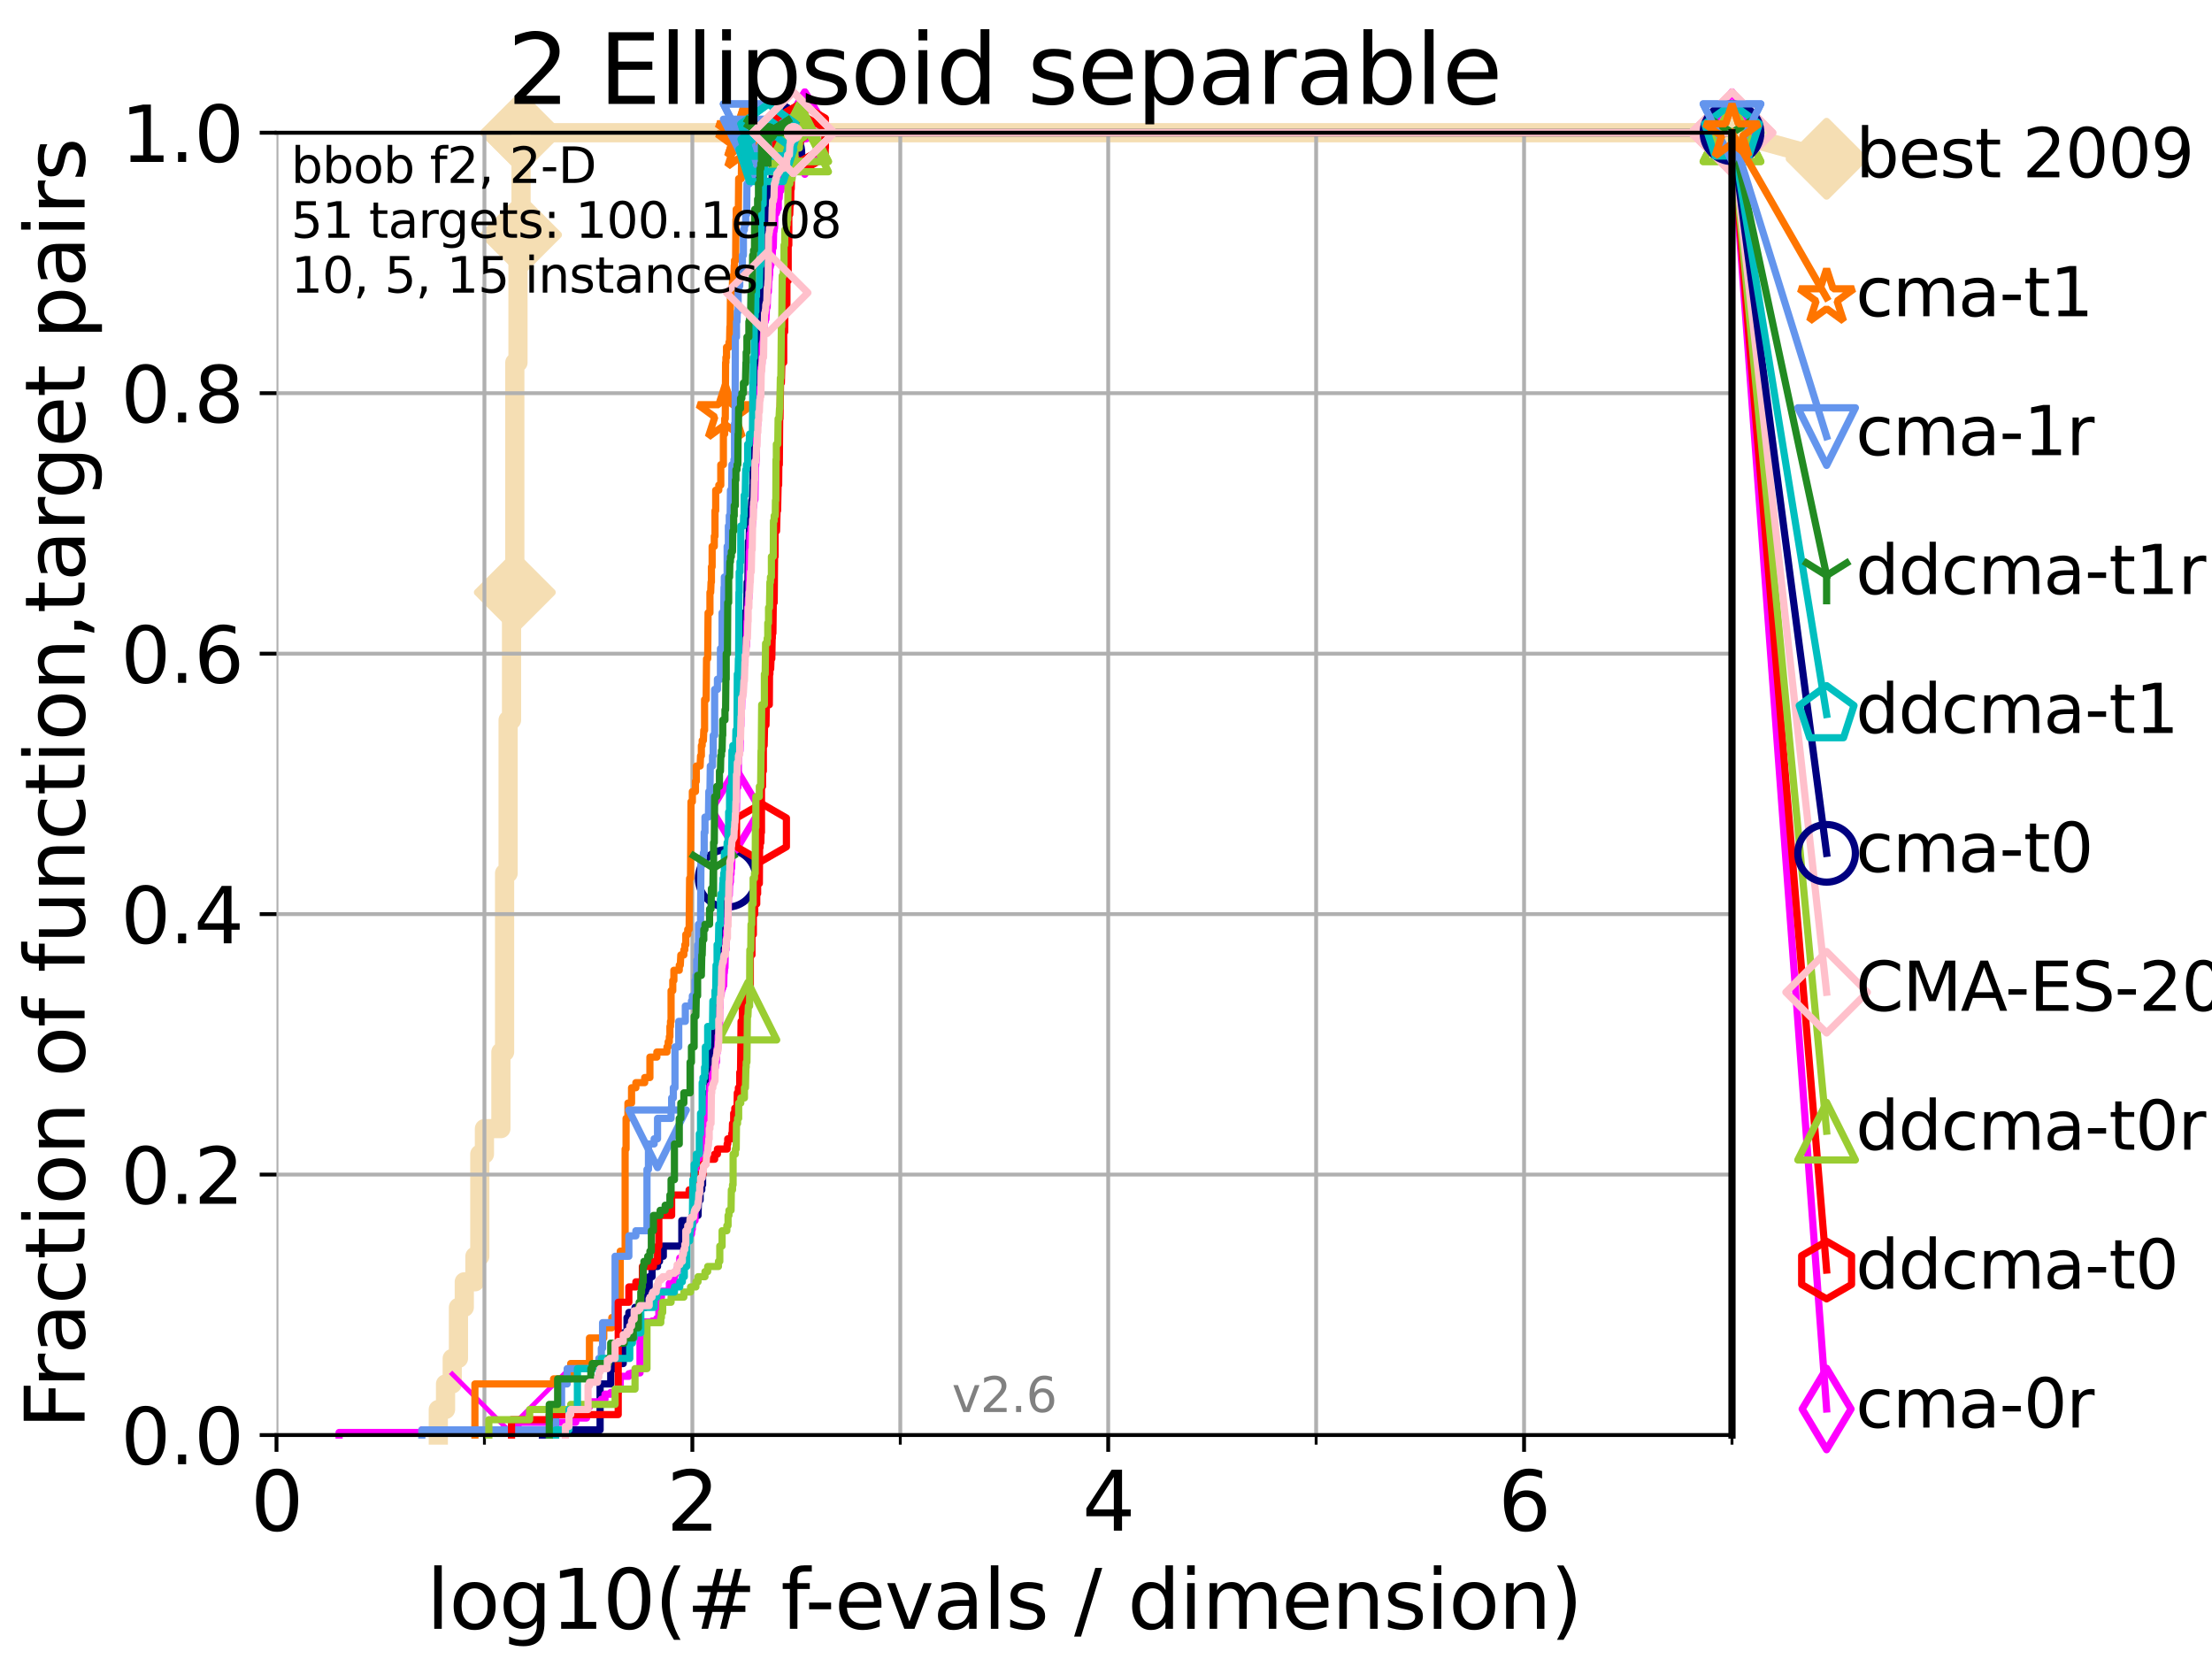 <?xml version="1.0" encoding="utf-8" standalone="no"?>
<!DOCTYPE svg PUBLIC "-//W3C//DTD SVG 1.1//EN"
  "http://www.w3.org/Graphics/SVG/1.1/DTD/svg11.dtd">
<svg xmlns:xlink="http://www.w3.org/1999/xlink" width="460.8pt" height="345.6pt" viewBox="0 0 460.8 345.6" xmlns="http://www.w3.org/2000/svg" version="1.1">
 <defs>
  <style type="text/css">*{stroke-linejoin: round; stroke-linecap: butt}</style>
 </defs>
 <g id="figure_1">
  <g id="patch_1">
   <path d="M 0 345.6 
L 460.8 345.6 
L 460.8 0 
L 0 0 
z
" style="fill: #ffffff"/>
  </g>
  <g id="axes_1">
   <g id="patch_2">
    <path d="M 57.6 298.944 
L 360.806 298.944 
L 360.806 27.648 
L 57.6 27.648 
z
" style="fill: #ffffff"/>
   </g>
   <g id="line2d_1">
    <path d="M 91.306 298.944 
L 91.306 293.624 
L 92.812 293.624 
L 92.812 288.305 
L 94.206 288.305 
L 94.206 282.985 
L 95.503 282.985 
L 95.503 272.346 
L 96.718 272.346 
L 96.718 267.027 
L 98.933 267.027 
L 98.933 261.707 
L 99.95 261.707 
L 99.95 240.429 
L 100.915 240.429 
L 100.915 235.11 
L 104.345 235.11 
L 104.345 219.151 
L 105.113 219.151 
L 105.113 181.914 
L 105.851 181.914 
L 105.851 149.997 
L 106.561 149.997 
L 106.561 123.4 
L 107.245 123.4 
L 107.245 75.524 
L 107.905 75.524 
L 107.905 48.926 
L 108.543 48.926 
L 108.543 27.648 
L 360.806 27.648 
" style="fill: none; stroke: #f5deb3; stroke-width: 4; stroke-linecap: square"/>
   </g>
   <g id="line2d_2">
    <defs>
     <path id="mab4c7e1214" d="M -0 7.778 
L 7.778 0 
L 0 -7.778 
L -7.778 -0 
z
" style="stroke: #f5deb3; stroke-width: 1.5; stroke-linejoin: miter"/>
    </defs>
    <g>
     <use xlink:href="#mab4c7e1214" x="107.245" y="123.4" style="fill: #f5deb3; stroke: #f5deb3; stroke-width: 1.5; stroke-linejoin: miter"/>
     <use xlink:href="#mab4c7e1214" x="108.543" y="48.926" style="fill: #f5deb3; stroke: #f5deb3; stroke-width: 1.5; stroke-linejoin: miter"/>
     <use xlink:href="#mab4c7e1214" x="108.543" y="27.648" style="fill: #f5deb3; stroke: #f5deb3; stroke-width: 1.5; stroke-linejoin: miter"/>
     <use xlink:href="#mab4c7e1214" x="108.543" y="27.648" style="fill: #f5deb3; stroke: #f5deb3; stroke-width: 1.5; stroke-linejoin: miter"/>
     <use xlink:href="#mab4c7e1214" x="360.806" y="27.648" style="fill: #f5deb3; stroke: #f5deb3; stroke-width: 1.5; stroke-linejoin: miter"/>
    </g>
   </g>
   <g id="line2d_3">
    <path style="fill: none; stroke: #f5deb3; stroke-width: 4; stroke-linecap: square"/>
    <g/>
   </g>
   <g id="line2d_4">
    <path d="M 360.806 27.648 
L 380.515 33.074 
" style="fill: none; stroke: #f5deb3; stroke-width: 4; stroke-linecap: square"/>
    <g>
     <use xlink:href="#mab4c7e1214" x="360.806" y="27.648" style="fill: #f5deb3; stroke: #f5deb3; stroke-width: 1.5; stroke-linejoin: miter"/>
     <use xlink:href="#mab4c7e1214" x="380.515" y="33.074" style="fill: #f5deb3; stroke: #f5deb3; stroke-width: 1.5; stroke-linejoin: miter"/>
    </g>
   </g>
   <g id="matplotlib.axis_1">
    <g id="xtick_1">
     <g id="line2d_5">
      <path d="M 57.6 298.944 
L 57.6 27.648 
" clip-path="url(#p0651677a78)" style="fill: none; stroke: #b0b0b0; stroke-width: 0.8; stroke-linecap: square"/>
     </g>
     <g id="line2d_6">
      <defs>
       <path id="mdf3668afea" d="M 0 0 
L 0 3.5 
" style="stroke: #000000; stroke-width: 0.8"/>
      </defs>
      <g>
       <use xlink:href="#mdf3668afea" x="57.6" y="298.944" style="stroke: #000000; stroke-width: 0.8"/>
      </g>
     </g>
     <g id="text_1">
      <!-- 0 -->
      <g transform="translate(52.192 318.861)scale(0.17 -0.17)">
       <defs>
        <path id="DejaVuSans-30" d="M 2034 4250 
Q 1547 4250 1301 3770 
Q 1056 3291 1056 2328 
Q 1056 1369 1301 889 
Q 1547 409 2034 409 
Q 2525 409 2770 889 
Q 3016 1369 3016 2328 
Q 3016 3291 2770 3770 
Q 2525 4250 2034 4250 
z
M 2034 4750 
Q 2819 4750 3233 4129 
Q 3647 3509 3647 2328 
Q 3647 1150 3233 529 
Q 2819 -91 2034 -91 
Q 1250 -91 836 529 
Q 422 1150 422 2328 
Q 422 3509 836 4129 
Q 1250 4750 2034 4750 
z
" transform="scale(0.016)"/>
       </defs>
       <use xlink:href="#DejaVuSans-30"/>
      </g>
     </g>
    </g>
    <g id="xtick_2">
     <g id="line2d_7">
      <path d="M 144.23 298.944 
L 144.23 27.648 
" clip-path="url(#p0651677a78)" style="fill: none; stroke: #b0b0b0; stroke-width: 0.8; stroke-linecap: square"/>
     </g>
     <g id="line2d_8">
      <g>
       <use xlink:href="#mdf3668afea" x="144.23" y="298.944" style="stroke: #000000; stroke-width: 0.8"/>
      </g>
     </g>
     <g id="text_2">
      <!-- 2 -->
      <g transform="translate(138.822 318.861)scale(0.17 -0.17)">
       <defs>
        <path id="DejaVuSans-32" d="M 1228 531 
L 3431 531 
L 3431 0 
L 469 0 
L 469 531 
Q 828 903 1448 1529 
Q 2069 2156 2228 2338 
Q 2531 2678 2651 2914 
Q 2772 3150 2772 3378 
Q 2772 3750 2511 3984 
Q 2250 4219 1831 4219 
Q 1534 4219 1204 4116 
Q 875 4013 500 3803 
L 500 4441 
Q 881 4594 1212 4672 
Q 1544 4750 1819 4750 
Q 2544 4750 2975 4387 
Q 3406 4025 3406 3419 
Q 3406 3131 3298 2873 
Q 3191 2616 2906 2266 
Q 2828 2175 2409 1742 
Q 1991 1309 1228 531 
z
" transform="scale(0.016)"/>
       </defs>
       <use xlink:href="#DejaVuSans-32"/>
      </g>
     </g>
    </g>
    <g id="xtick_3">
     <g id="line2d_9">
      <path d="M 230.861 298.944 
L 230.861 27.648 
" clip-path="url(#p0651677a78)" style="fill: none; stroke: #b0b0b0; stroke-width: 0.8; stroke-linecap: square"/>
     </g>
     <g id="line2d_10">
      <g>
       <use xlink:href="#mdf3668afea" x="230.861" y="298.944" style="stroke: #000000; stroke-width: 0.8"/>
      </g>
     </g>
     <g id="text_3">
      <!-- 4 -->
      <g transform="translate(225.453 318.861)scale(0.17 -0.17)">
       <defs>
        <path id="DejaVuSans-34" d="M 2419 4116 
L 825 1625 
L 2419 1625 
L 2419 4116 
z
M 2253 4666 
L 3047 4666 
L 3047 1625 
L 3713 1625 
L 3713 1100 
L 3047 1100 
L 3047 0 
L 2419 0 
L 2419 1100 
L 313 1100 
L 313 1709 
L 2253 4666 
z
" transform="scale(0.016)"/>
       </defs>
       <use xlink:href="#DejaVuSans-34"/>
      </g>
     </g>
    </g>
    <g id="xtick_4">
     <g id="line2d_11">
      <path d="M 317.491 298.944 
L 317.491 27.648 
" clip-path="url(#p0651677a78)" style="fill: none; stroke: #b0b0b0; stroke-width: 0.8; stroke-linecap: square"/>
     </g>
     <g id="line2d_12">
      <g>
       <use xlink:href="#mdf3668afea" x="317.491" y="298.944" style="stroke: #000000; stroke-width: 0.8"/>
      </g>
     </g>
     <g id="text_4">
      <!-- 6 -->
      <g transform="translate(312.083 318.861)scale(0.17 -0.17)">
       <defs>
        <path id="DejaVuSans-36" d="M 2113 2584 
Q 1688 2584 1439 2293 
Q 1191 2003 1191 1497 
Q 1191 994 1439 701 
Q 1688 409 2113 409 
Q 2538 409 2786 701 
Q 3034 994 3034 1497 
Q 3034 2003 2786 2293 
Q 2538 2584 2113 2584 
z
M 3366 4563 
L 3366 3988 
Q 3128 4100 2886 4159 
Q 2644 4219 2406 4219 
Q 1781 4219 1451 3797 
Q 1122 3375 1075 2522 
Q 1259 2794 1537 2939 
Q 1816 3084 2150 3084 
Q 2853 3084 3261 2657 
Q 3669 2231 3669 1497 
Q 3669 778 3244 343 
Q 2819 -91 2113 -91 
Q 1303 -91 875 529 
Q 447 1150 447 2328 
Q 447 3434 972 4092 
Q 1497 4750 2381 4750 
Q 2619 4750 2861 4703 
Q 3103 4656 3366 4563 
z
" transform="scale(0.016)"/>
       </defs>
       <use xlink:href="#DejaVuSans-36"/>
      </g>
     </g>
    </g>
    <g id="xtick_5">
     <g id="line2d_13">
      <path d="M 100.915 298.944 
L 100.915 27.648 
" clip-path="url(#p0651677a78)" style="fill: none; stroke: #b0b0b0; stroke-width: 0.8; stroke-linecap: square"/>
     </g>
     <g id="line2d_14">
      <defs>
       <path id="m5c14baad38" d="M 0 0 
L 0 2 
" style="stroke: #000000; stroke-width: 0.6"/>
      </defs>
      <g>
       <use xlink:href="#m5c14baad38" x="100.915" y="298.944" style="stroke: #000000; stroke-width: 0.6"/>
      </g>
     </g>
    </g>
    <g id="xtick_6">
     <g id="line2d_15">
      <path d="M 187.546 298.944 
L 187.546 27.648 
" clip-path="url(#p0651677a78)" style="fill: none; stroke: #b0b0b0; stroke-width: 0.8; stroke-linecap: square"/>
     </g>
     <g id="line2d_16">
      <g>
       <use xlink:href="#m5c14baad38" x="187.546" y="298.944" style="stroke: #000000; stroke-width: 0.6"/>
      </g>
     </g>
    </g>
    <g id="xtick_7">
     <g id="line2d_17">
      <path d="M 274.176 298.944 
L 274.176 27.648 
" clip-path="url(#p0651677a78)" style="fill: none; stroke: #b0b0b0; stroke-width: 0.8; stroke-linecap: square"/>
     </g>
     <g id="line2d_18">
      <g>
       <use xlink:href="#m5c14baad38" x="274.176" y="298.944" style="stroke: #000000; stroke-width: 0.6"/>
      </g>
     </g>
    </g>
    <g id="xtick_8">
     <g id="line2d_19">
      <path d="M 360.806 298.944 
L 360.806 27.648 
" clip-path="url(#p0651677a78)" style="fill: none; stroke: #b0b0b0; stroke-width: 0.8; stroke-linecap: square"/>
     </g>
     <g id="line2d_20">
      <g>
       <use xlink:href="#m5c14baad38" x="360.806" y="298.944" style="stroke: #000000; stroke-width: 0.6"/>
      </g>
     </g>
    </g>
    <g id="text_5">
     <!-- log10(# f-evals / dimension) -->
     <g transform="translate(88.823 339.314)scale(0.17 -0.17)">
      <defs>
       <path id="DejaVuSans-6c" d="M 603 4863 
L 1178 4863 
L 1178 0 
L 603 0 
L 603 4863 
z
" transform="scale(0.016)"/>
       <path id="DejaVuSans-6f" d="M 1959 3097 
Q 1497 3097 1228 2736 
Q 959 2375 959 1747 
Q 959 1119 1226 758 
Q 1494 397 1959 397 
Q 2419 397 2687 759 
Q 2956 1122 2956 1747 
Q 2956 2369 2687 2733 
Q 2419 3097 1959 3097 
z
M 1959 3584 
Q 2709 3584 3137 3096 
Q 3566 2609 3566 1747 
Q 3566 888 3137 398 
Q 2709 -91 1959 -91 
Q 1206 -91 779 398 
Q 353 888 353 1747 
Q 353 2609 779 3096 
Q 1206 3584 1959 3584 
z
" transform="scale(0.016)"/>
       <path id="DejaVuSans-67" d="M 2906 1791 
Q 2906 2416 2648 2759 
Q 2391 3103 1925 3103 
Q 1463 3103 1205 2759 
Q 947 2416 947 1791 
Q 947 1169 1205 825 
Q 1463 481 1925 481 
Q 2391 481 2648 825 
Q 2906 1169 2906 1791 
z
M 3481 434 
Q 3481 -459 3084 -895 
Q 2688 -1331 1869 -1331 
Q 1566 -1331 1297 -1286 
Q 1028 -1241 775 -1147 
L 775 -588 
Q 1028 -725 1275 -790 
Q 1522 -856 1778 -856 
Q 2344 -856 2625 -561 
Q 2906 -266 2906 331 
L 2906 616 
Q 2728 306 2450 153 
Q 2172 0 1784 0 
Q 1141 0 747 490 
Q 353 981 353 1791 
Q 353 2603 747 3093 
Q 1141 3584 1784 3584 
Q 2172 3584 2450 3431 
Q 2728 3278 2906 2969 
L 2906 3500 
L 3481 3500 
L 3481 434 
z
" transform="scale(0.016)"/>
       <path id="DejaVuSans-31" d="M 794 531 
L 1825 531 
L 1825 4091 
L 703 3866 
L 703 4441 
L 1819 4666 
L 2450 4666 
L 2450 531 
L 3481 531 
L 3481 0 
L 794 0 
L 794 531 
z
" transform="scale(0.016)"/>
       <path id="DejaVuSans-28" d="M 1984 4856 
Q 1566 4138 1362 3434 
Q 1159 2731 1159 2009 
Q 1159 1288 1364 580 
Q 1569 -128 1984 -844 
L 1484 -844 
Q 1016 -109 783 600 
Q 550 1309 550 2009 
Q 550 2706 781 3412 
Q 1013 4119 1484 4856 
L 1984 4856 
z
" transform="scale(0.016)"/>
       <path id="DejaVuSans-23" d="M 3272 2816 
L 2363 2816 
L 2100 1772 
L 3016 1772 
L 3272 2816 
z
M 2803 4594 
L 2478 3297 
L 3391 3297 
L 3719 4594 
L 4219 4594 
L 3897 3297 
L 4872 3297 
L 4872 2816 
L 3775 2816 
L 3519 1772 
L 4513 1772 
L 4513 1294 
L 3397 1294 
L 3072 0 
L 2572 0 
L 2894 1294 
L 1978 1294 
L 1656 0 
L 1153 0 
L 1478 1294 
L 494 1294 
L 494 1772 
L 1594 1772 
L 1856 2816 
L 850 2816 
L 850 3297 
L 1978 3297 
L 2297 4594 
L 2803 4594 
z
" transform="scale(0.016)"/>
       <path id="DejaVuSans-20" transform="scale(0.016)"/>
       <path id="DejaVuSans-66" d="M 2375 4863 
L 2375 4384 
L 1825 4384 
Q 1516 4384 1395 4259 
Q 1275 4134 1275 3809 
L 1275 3500 
L 2222 3500 
L 2222 3053 
L 1275 3053 
L 1275 0 
L 697 0 
L 697 3053 
L 147 3053 
L 147 3500 
L 697 3500 
L 697 3744 
Q 697 4328 969 4595 
Q 1241 4863 1831 4863 
L 2375 4863 
z
" transform="scale(0.016)"/>
       <path id="DejaVuSans-2d" d="M 313 2009 
L 1997 2009 
L 1997 1497 
L 313 1497 
L 313 2009 
z
" transform="scale(0.016)"/>
       <path id="DejaVuSans-65" d="M 3597 1894 
L 3597 1613 
L 953 1613 
Q 991 1019 1311 708 
Q 1631 397 2203 397 
Q 2534 397 2845 478 
Q 3156 559 3463 722 
L 3463 178 
Q 3153 47 2828 -22 
Q 2503 -91 2169 -91 
Q 1331 -91 842 396 
Q 353 884 353 1716 
Q 353 2575 817 3079 
Q 1281 3584 2069 3584 
Q 2775 3584 3186 3129 
Q 3597 2675 3597 1894 
z
M 3022 2063 
Q 3016 2534 2758 2815 
Q 2500 3097 2075 3097 
Q 1594 3097 1305 2825 
Q 1016 2553 972 2059 
L 3022 2063 
z
" transform="scale(0.016)"/>
       <path id="DejaVuSans-76" d="M 191 3500 
L 800 3500 
L 1894 563 
L 2988 3500 
L 3597 3500 
L 2284 0 
L 1503 0 
L 191 3500 
z
" transform="scale(0.016)"/>
       <path id="DejaVuSans-61" d="M 2194 1759 
Q 1497 1759 1228 1600 
Q 959 1441 959 1056 
Q 959 750 1161 570 
Q 1363 391 1709 391 
Q 2188 391 2477 730 
Q 2766 1069 2766 1631 
L 2766 1759 
L 2194 1759 
z
M 3341 1997 
L 3341 0 
L 2766 0 
L 2766 531 
Q 2569 213 2275 61 
Q 1981 -91 1556 -91 
Q 1019 -91 701 211 
Q 384 513 384 1019 
Q 384 1609 779 1909 
Q 1175 2209 1959 2209 
L 2766 2209 
L 2766 2266 
Q 2766 2663 2505 2880 
Q 2244 3097 1772 3097 
Q 1472 3097 1187 3025 
Q 903 2953 641 2809 
L 641 3341 
Q 956 3463 1253 3523 
Q 1550 3584 1831 3584 
Q 2591 3584 2966 3190 
Q 3341 2797 3341 1997 
z
" transform="scale(0.016)"/>
       <path id="DejaVuSans-73" d="M 2834 3397 
L 2834 2853 
Q 2591 2978 2328 3040 
Q 2066 3103 1784 3103 
Q 1356 3103 1142 2972 
Q 928 2841 928 2578 
Q 928 2378 1081 2264 
Q 1234 2150 1697 2047 
L 1894 2003 
Q 2506 1872 2764 1633 
Q 3022 1394 3022 966 
Q 3022 478 2636 193 
Q 2250 -91 1575 -91 
Q 1294 -91 989 -36 
Q 684 19 347 128 
L 347 722 
Q 666 556 975 473 
Q 1284 391 1588 391 
Q 1994 391 2212 530 
Q 2431 669 2431 922 
Q 2431 1156 2273 1281 
Q 2116 1406 1581 1522 
L 1381 1569 
Q 847 1681 609 1914 
Q 372 2147 372 2553 
Q 372 3047 722 3315 
Q 1072 3584 1716 3584 
Q 2034 3584 2315 3537 
Q 2597 3491 2834 3397 
z
" transform="scale(0.016)"/>
       <path id="DejaVuSans-2f" d="M 1625 4666 
L 2156 4666 
L 531 -594 
L 0 -594 
L 1625 4666 
z
" transform="scale(0.016)"/>
       <path id="DejaVuSans-64" d="M 2906 2969 
L 2906 4863 
L 3481 4863 
L 3481 0 
L 2906 0 
L 2906 525 
Q 2725 213 2448 61 
Q 2172 -91 1784 -91 
Q 1150 -91 751 415 
Q 353 922 353 1747 
Q 353 2572 751 3078 
Q 1150 3584 1784 3584 
Q 2172 3584 2448 3432 
Q 2725 3281 2906 2969 
z
M 947 1747 
Q 947 1113 1208 752 
Q 1469 391 1925 391 
Q 2381 391 2643 752 
Q 2906 1113 2906 1747 
Q 2906 2381 2643 2742 
Q 2381 3103 1925 3103 
Q 1469 3103 1208 2742 
Q 947 2381 947 1747 
z
" transform="scale(0.016)"/>
       <path id="DejaVuSans-69" d="M 603 3500 
L 1178 3500 
L 1178 0 
L 603 0 
L 603 3500 
z
M 603 4863 
L 1178 4863 
L 1178 4134 
L 603 4134 
L 603 4863 
z
" transform="scale(0.016)"/>
       <path id="DejaVuSans-6d" d="M 3328 2828 
Q 3544 3216 3844 3400 
Q 4144 3584 4550 3584 
Q 5097 3584 5394 3201 
Q 5691 2819 5691 2113 
L 5691 0 
L 5113 0 
L 5113 2094 
Q 5113 2597 4934 2840 
Q 4756 3084 4391 3084 
Q 3944 3084 3684 2787 
Q 3425 2491 3425 1978 
L 3425 0 
L 2847 0 
L 2847 2094 
Q 2847 2600 2669 2842 
Q 2491 3084 2119 3084 
Q 1678 3084 1418 2786 
Q 1159 2488 1159 1978 
L 1159 0 
L 581 0 
L 581 3500 
L 1159 3500 
L 1159 2956 
Q 1356 3278 1631 3431 
Q 1906 3584 2284 3584 
Q 2666 3584 2933 3390 
Q 3200 3197 3328 2828 
z
" transform="scale(0.016)"/>
       <path id="DejaVuSans-6e" d="M 3513 2113 
L 3513 0 
L 2938 0 
L 2938 2094 
Q 2938 2591 2744 2837 
Q 2550 3084 2163 3084 
Q 1697 3084 1428 2787 
Q 1159 2491 1159 1978 
L 1159 0 
L 581 0 
L 581 3500 
L 1159 3500 
L 1159 2956 
Q 1366 3272 1645 3428 
Q 1925 3584 2291 3584 
Q 2894 3584 3203 3211 
Q 3513 2838 3513 2113 
z
" transform="scale(0.016)"/>
       <path id="DejaVuSans-29" d="M 513 4856 
L 1013 4856 
Q 1481 4119 1714 3412 
Q 1947 2706 1947 2009 
Q 1947 1309 1714 600 
Q 1481 -109 1013 -844 
L 513 -844 
Q 928 -128 1133 580 
Q 1338 1288 1338 2009 
Q 1338 2731 1133 3434 
Q 928 4138 513 4856 
z
" transform="scale(0.016)"/>
      </defs>
      <use xlink:href="#DejaVuSans-6c"/>
      <use xlink:href="#DejaVuSans-6f" x="27.783"/>
      <use xlink:href="#DejaVuSans-67" x="88.965"/>
      <use xlink:href="#DejaVuSans-31" x="152.441"/>
      <use xlink:href="#DejaVuSans-30" x="216.064"/>
      <use xlink:href="#DejaVuSans-28" x="279.688"/>
      <use xlink:href="#DejaVuSans-23" x="318.701"/>
      <use xlink:href="#DejaVuSans-20" x="402.49"/>
      <use xlink:href="#DejaVuSans-66" x="434.277"/>
      <use xlink:href="#DejaVuSans-2d" x="463.982"/>
      <use xlink:href="#DejaVuSans-65" x="500.066"/>
      <use xlink:href="#DejaVuSans-76" x="561.59"/>
      <use xlink:href="#DejaVuSans-61" x="620.77"/>
      <use xlink:href="#DejaVuSans-6c" x="682.049"/>
      <use xlink:href="#DejaVuSans-73" x="709.832"/>
      <use xlink:href="#DejaVuSans-20" x="761.932"/>
      <use xlink:href="#DejaVuSans-2f" x="793.719"/>
      <use xlink:href="#DejaVuSans-20" x="827.41"/>
      <use xlink:href="#DejaVuSans-64" x="859.197"/>
      <use xlink:href="#DejaVuSans-69" x="922.674"/>
      <use xlink:href="#DejaVuSans-6d" x="950.457"/>
      <use xlink:href="#DejaVuSans-65" x="1047.869"/>
      <use xlink:href="#DejaVuSans-6e" x="1109.393"/>
      <use xlink:href="#DejaVuSans-73" x="1172.771"/>
      <use xlink:href="#DejaVuSans-69" x="1224.871"/>
      <use xlink:href="#DejaVuSans-6f" x="1252.654"/>
      <use xlink:href="#DejaVuSans-6e" x="1313.836"/>
      <use xlink:href="#DejaVuSans-29" x="1377.215"/>
     </g>
    </g>
   </g>
   <g id="matplotlib.axis_2">
    <g id="ytick_1">
     <g id="line2d_21">
      <path d="M 57.6 298.944 
L 360.806 298.944 
" clip-path="url(#p0651677a78)" style="fill: none; stroke: #b0b0b0; stroke-width: 0.8; stroke-linecap: square"/>
     </g>
     <g id="line2d_22">
      <defs>
       <path id="m2d60633ce6" d="M 0 0 
L -3.5 0 
" style="stroke: #000000; stroke-width: 0.8"/>
      </defs>
      <g>
       <use xlink:href="#m2d60633ce6" x="57.6" y="298.944" style="stroke: #000000; stroke-width: 0.8"/>
      </g>
     </g>
     <g id="text_6">
      <!-- 0.0 -->
      <g transform="translate(25.155 305.023)scale(0.16 -0.16)">
       <defs>
        <path id="DejaVuSans-2e" d="M 684 794 
L 1344 794 
L 1344 0 
L 684 0 
L 684 794 
z
" transform="scale(0.016)"/>
       </defs>
       <use xlink:href="#DejaVuSans-30"/>
       <use xlink:href="#DejaVuSans-2e" x="63.623"/>
       <use xlink:href="#DejaVuSans-30" x="95.41"/>
      </g>
     </g>
    </g>
    <g id="ytick_2">
     <g id="line2d_23">
      <path d="M 57.6 244.685 
L 360.806 244.685 
" clip-path="url(#p0651677a78)" style="fill: none; stroke: #b0b0b0; stroke-width: 0.8; stroke-linecap: square"/>
     </g>
     <g id="line2d_24">
      <g>
       <use xlink:href="#m2d60633ce6" x="57.6" y="244.685" style="stroke: #000000; stroke-width: 0.8"/>
      </g>
     </g>
     <g id="text_7">
      <!-- 0.2 -->
      <g transform="translate(25.155 250.764)scale(0.16 -0.16)">
       <use xlink:href="#DejaVuSans-30"/>
       <use xlink:href="#DejaVuSans-2e" x="63.623"/>
       <use xlink:href="#DejaVuSans-32" x="95.41"/>
      </g>
     </g>
    </g>
    <g id="ytick_3">
     <g id="line2d_25">
      <path d="M 57.6 190.426 
L 360.806 190.426 
" clip-path="url(#p0651677a78)" style="fill: none; stroke: #b0b0b0; stroke-width: 0.8; stroke-linecap: square"/>
     </g>
     <g id="line2d_26">
      <g>
       <use xlink:href="#m2d60633ce6" x="57.6" y="190.426" style="stroke: #000000; stroke-width: 0.8"/>
      </g>
     </g>
     <g id="text_8">
      <!-- 0.4 -->
      <g transform="translate(25.155 196.504)scale(0.16 -0.16)">
       <use xlink:href="#DejaVuSans-30"/>
       <use xlink:href="#DejaVuSans-2e" x="63.623"/>
       <use xlink:href="#DejaVuSans-34" x="95.41"/>
      </g>
     </g>
    </g>
    <g id="ytick_4">
     <g id="line2d_27">
      <path d="M 57.6 136.166 
L 360.806 136.166 
" clip-path="url(#p0651677a78)" style="fill: none; stroke: #b0b0b0; stroke-width: 0.8; stroke-linecap: square"/>
     </g>
     <g id="line2d_28">
      <g>
       <use xlink:href="#m2d60633ce6" x="57.6" y="136.166" style="stroke: #000000; stroke-width: 0.8"/>
      </g>
     </g>
     <g id="text_9">
      <!-- 0.6 -->
      <g transform="translate(25.155 142.245)scale(0.16 -0.16)">
       <use xlink:href="#DejaVuSans-30"/>
       <use xlink:href="#DejaVuSans-2e" x="63.623"/>
       <use xlink:href="#DejaVuSans-36" x="95.41"/>
      </g>
     </g>
    </g>
    <g id="ytick_5">
     <g id="line2d_29">
      <path d="M 57.6 81.907 
L 360.806 81.907 
" clip-path="url(#p0651677a78)" style="fill: none; stroke: #b0b0b0; stroke-width: 0.8; stroke-linecap: square"/>
     </g>
     <g id="line2d_30">
      <g>
       <use xlink:href="#m2d60633ce6" x="57.6" y="81.907" style="stroke: #000000; stroke-width: 0.8"/>
      </g>
     </g>
     <g id="text_10">
      <!-- 0.8 -->
      <g transform="translate(25.155 87.986)scale(0.16 -0.16)">
       <defs>
        <path id="DejaVuSans-38" d="M 2034 2216 
Q 1584 2216 1326 1975 
Q 1069 1734 1069 1313 
Q 1069 891 1326 650 
Q 1584 409 2034 409 
Q 2484 409 2743 651 
Q 3003 894 3003 1313 
Q 3003 1734 2745 1975 
Q 2488 2216 2034 2216 
z
M 1403 2484 
Q 997 2584 770 2862 
Q 544 3141 544 3541 
Q 544 4100 942 4425 
Q 1341 4750 2034 4750 
Q 2731 4750 3128 4425 
Q 3525 4100 3525 3541 
Q 3525 3141 3298 2862 
Q 3072 2584 2669 2484 
Q 3125 2378 3379 2068 
Q 3634 1759 3634 1313 
Q 3634 634 3220 271 
Q 2806 -91 2034 -91 
Q 1263 -91 848 271 
Q 434 634 434 1313 
Q 434 1759 690 2068 
Q 947 2378 1403 2484 
z
M 1172 3481 
Q 1172 3119 1398 2916 
Q 1625 2713 2034 2713 
Q 2441 2713 2670 2916 
Q 2900 3119 2900 3481 
Q 2900 3844 2670 4047 
Q 2441 4250 2034 4250 
Q 1625 4250 1398 4047 
Q 1172 3844 1172 3481 
z
" transform="scale(0.016)"/>
       </defs>
       <use xlink:href="#DejaVuSans-30"/>
       <use xlink:href="#DejaVuSans-2e" x="63.623"/>
       <use xlink:href="#DejaVuSans-38" x="95.41"/>
      </g>
     </g>
    </g>
    <g id="ytick_6">
     <g id="line2d_31">
      <path d="M 57.6 27.648 
L 360.806 27.648 
" clip-path="url(#p0651677a78)" style="fill: none; stroke: #b0b0b0; stroke-width: 0.8; stroke-linecap: square"/>
     </g>
     <g id="line2d_32">
      <g>
       <use xlink:href="#m2d60633ce6" x="57.6" y="27.648" style="stroke: #000000; stroke-width: 0.8"/>
      </g>
     </g>
     <g id="text_11">
      <!-- 1.0 -->
      <g transform="translate(25.155 33.727)scale(0.16 -0.16)">
       <use xlink:href="#DejaVuSans-31"/>
       <use xlink:href="#DejaVuSans-2e" x="63.623"/>
       <use xlink:href="#DejaVuSans-30" x="95.41"/>
      </g>
     </g>
    </g>
    <g id="text_12">
     <!-- Fraction of function,target pairs -->
     <g transform="translate(17.62 297.681)rotate(-90)scale(0.17 -0.17)">
      <defs>
       <path id="DejaVuSans-46" d="M 628 4666 
L 3309 4666 
L 3309 4134 
L 1259 4134 
L 1259 2759 
L 3109 2759 
L 3109 2228 
L 1259 2228 
L 1259 0 
L 628 0 
L 628 4666 
z
" transform="scale(0.016)"/>
       <path id="DejaVuSans-72" d="M 2631 2963 
Q 2534 3019 2420 3045 
Q 2306 3072 2169 3072 
Q 1681 3072 1420 2755 
Q 1159 2438 1159 1844 
L 1159 0 
L 581 0 
L 581 3500 
L 1159 3500 
L 1159 2956 
Q 1341 3275 1631 3429 
Q 1922 3584 2338 3584 
Q 2397 3584 2469 3576 
Q 2541 3569 2628 3553 
L 2631 2963 
z
" transform="scale(0.016)"/>
       <path id="DejaVuSans-63" d="M 3122 3366 
L 3122 2828 
Q 2878 2963 2633 3030 
Q 2388 3097 2138 3097 
Q 1578 3097 1268 2742 
Q 959 2388 959 1747 
Q 959 1106 1268 751 
Q 1578 397 2138 397 
Q 2388 397 2633 464 
Q 2878 531 3122 666 
L 3122 134 
Q 2881 22 2623 -34 
Q 2366 -91 2075 -91 
Q 1284 -91 818 406 
Q 353 903 353 1747 
Q 353 2603 823 3093 
Q 1294 3584 2113 3584 
Q 2378 3584 2631 3529 
Q 2884 3475 3122 3366 
z
" transform="scale(0.016)"/>
       <path id="DejaVuSans-74" d="M 1172 4494 
L 1172 3500 
L 2356 3500 
L 2356 3053 
L 1172 3053 
L 1172 1153 
Q 1172 725 1289 603 
Q 1406 481 1766 481 
L 2356 481 
L 2356 0 
L 1766 0 
Q 1100 0 847 248 
Q 594 497 594 1153 
L 594 3053 
L 172 3053 
L 172 3500 
L 594 3500 
L 594 4494 
L 1172 4494 
z
" transform="scale(0.016)"/>
       <path id="DejaVuSans-75" d="M 544 1381 
L 544 3500 
L 1119 3500 
L 1119 1403 
Q 1119 906 1312 657 
Q 1506 409 1894 409 
Q 2359 409 2629 706 
Q 2900 1003 2900 1516 
L 2900 3500 
L 3475 3500 
L 3475 0 
L 2900 0 
L 2900 538 
Q 2691 219 2414 64 
Q 2138 -91 1772 -91 
Q 1169 -91 856 284 
Q 544 659 544 1381 
z
M 1991 3584 
L 1991 3584 
z
" transform="scale(0.016)"/>
       <path id="DejaVuSans-2c" d="M 750 794 
L 1409 794 
L 1409 256 
L 897 -744 
L 494 -744 
L 750 256 
L 750 794 
z
" transform="scale(0.016)"/>
       <path id="DejaVuSans-70" d="M 1159 525 
L 1159 -1331 
L 581 -1331 
L 581 3500 
L 1159 3500 
L 1159 2969 
Q 1341 3281 1617 3432 
Q 1894 3584 2278 3584 
Q 2916 3584 3314 3078 
Q 3713 2572 3713 1747 
Q 3713 922 3314 415 
Q 2916 -91 2278 -91 
Q 1894 -91 1617 61 
Q 1341 213 1159 525 
z
M 3116 1747 
Q 3116 2381 2855 2742 
Q 2594 3103 2138 3103 
Q 1681 3103 1420 2742 
Q 1159 2381 1159 1747 
Q 1159 1113 1420 752 
Q 1681 391 2138 391 
Q 2594 391 2855 752 
Q 3116 1113 3116 1747 
z
" transform="scale(0.016)"/>
      </defs>
      <use xlink:href="#DejaVuSans-46"/>
      <use xlink:href="#DejaVuSans-72" x="50.27"/>
      <use xlink:href="#DejaVuSans-61" x="91.383"/>
      <use xlink:href="#DejaVuSans-63" x="152.662"/>
      <use xlink:href="#DejaVuSans-74" x="207.643"/>
      <use xlink:href="#DejaVuSans-69" x="246.852"/>
      <use xlink:href="#DejaVuSans-6f" x="274.635"/>
      <use xlink:href="#DejaVuSans-6e" x="335.816"/>
      <use xlink:href="#DejaVuSans-20" x="399.195"/>
      <use xlink:href="#DejaVuSans-6f" x="430.982"/>
      <use xlink:href="#DejaVuSans-66" x="492.164"/>
      <use xlink:href="#DejaVuSans-20" x="527.369"/>
      <use xlink:href="#DejaVuSans-66" x="559.156"/>
      <use xlink:href="#DejaVuSans-75" x="594.361"/>
      <use xlink:href="#DejaVuSans-6e" x="657.74"/>
      <use xlink:href="#DejaVuSans-63" x="721.119"/>
      <use xlink:href="#DejaVuSans-74" x="776.1"/>
      <use xlink:href="#DejaVuSans-69" x="815.309"/>
      <use xlink:href="#DejaVuSans-6f" x="843.092"/>
      <use xlink:href="#DejaVuSans-6e" x="904.273"/>
      <use xlink:href="#DejaVuSans-2c" x="967.652"/>
      <use xlink:href="#DejaVuSans-74" x="999.439"/>
      <use xlink:href="#DejaVuSans-61" x="1038.648"/>
      <use xlink:href="#DejaVuSans-72" x="1099.928"/>
      <use xlink:href="#DejaVuSans-67" x="1139.291"/>
      <use xlink:href="#DejaVuSans-65" x="1202.768"/>
      <use xlink:href="#DejaVuSans-74" x="1264.291"/>
      <use xlink:href="#DejaVuSans-20" x="1303.5"/>
      <use xlink:href="#DejaVuSans-70" x="1335.287"/>
      <use xlink:href="#DejaVuSans-61" x="1398.764"/>
      <use xlink:href="#DejaVuSans-69" x="1460.043"/>
      <use xlink:href="#DejaVuSans-72" x="1487.826"/>
      <use xlink:href="#DejaVuSans-73" x="1528.939"/>
     </g>
    </g>
   </g>
   <g id="line2d_33">
    <defs>
     <path id="mbbb0eb91f7" d="M 0 1.5 
C 0.398 1.5 0.779 1.342 1.061 1.061 
C 1.342 0.779 1.5 0.398 1.5 0 
C 1.5 -0.398 1.342 -0.779 1.061 -1.061 
C 0.779 -1.342 0.398 -1.5 0 -1.5 
C -0.398 -1.5 -0.779 -1.342 -1.061 -1.061 
C -1.342 -0.779 -1.5 -0.398 -1.5 0 
C -1.5 0.398 -1.342 0.779 -1.061 1.061 
C -0.779 1.342 -0.398 1.5 0 1.5 
z
" style="stroke: #f5deb3"/>
    </defs>
    <g>
     <use xlink:href="#mbbb0eb91f7" x="108.543" y="27.648" style="fill: #f5deb3; stroke: #f5deb3"/>
     <use xlink:href="#mbbb0eb91f7" x="108.543" y="27.648" style="fill: #f5deb3; stroke: #f5deb3"/>
    </g>
   </g>
   <g id="line2d_34">
    <defs>
     <path id="m09ff841c64" d="M 0 1.5 
C 0.398 1.5 0.779 1.342 1.061 1.061 
C 1.342 0.779 1.5 0.398 1.5 0 
C 1.5 -0.398 1.342 -0.779 1.061 -1.061 
C 0.779 -1.342 0.398 -1.5 0 -1.5 
C -0.398 -1.5 -0.779 -1.342 -1.061 -1.061 
C -1.342 -0.779 -1.5 -0.398 -1.5 0 
C -1.5 0.398 -1.342 0.779 -1.061 1.061 
C -0.779 1.342 -0.398 1.5 0 1.5 
z
" style="stroke: #000080"/>
    </defs>
    <g>
     <use xlink:href="#m09ff841c64" x="161.01" y="27.648" style="fill: #000080; stroke: #000080"/>
     <use xlink:href="#m09ff841c64" x="161.01" y="27.648" style="fill: #000080; stroke: #000080"/>
    </g>
   </g>
   <g id="line2d_35">
    <path d="M 112.989 298.944 
L 112.989 297.88 
L 125.012 297.88 
L 125.012 288.305 
L 127.227 288.305 
L 127.227 285.113 
L 128.134 285.113 
L 128.134 284.049 
L 129.826 284.049 
L 129.826 277.666 
L 130.618 277.666 
L 130.618 274.474 
L 131.002 274.474 
L 131.002 273.41 
L 132.287 273.41 
L 132.287 272.346 
L 134.464 272.346 
L 134.464 270.219 
L 135.085 270.219 
L 135.085 268.091 
L 135.238 268.091 
L 135.238 265.963 
L 135.835 265.963 
L 135.835 263.835 
L 136.975 263.835 
L 136.975 262.771 
L 137.386 262.771 
L 137.386 261.707 
L 138.181 261.707 
L 138.181 259.579 
L 142.038 259.579 
L 142.038 254.26 
L 144.23 254.26 
L 144.23 253.196 
L 145.415 253.196 
L 145.503 250.004 
L 145.852 250.004 
L 145.852 247.877 
L 146.194 247.877 
L 146.194 246.813 
L 146.362 246.813 
L 146.362 234.046 
L 146.86 234.046 
L 146.941 231.918 
L 147.022 231.918 
L 147.022 230.854 
L 147.424 230.854 
L 147.503 227.662 
L 147.816 227.662 
L 147.894 224.471 
L 148.277 224.471 
L 148.353 218.087 
L 148.874 218.087 
L 148.948 213.832 
L 149.093 213.832 
L 149.093 206.384 
L 149.31 206.384 
L 149.31 205.32 
L 149.806 205.32 
L 149.806 204.256 
L 149.945 204.256 
L 149.945 203.192 
L 150.289 203.192 
L 150.289 198.937 
L 150.425 198.937 
L 150.425 195.745 
L 150.56 195.745 
L 150.56 194.681 
L 150.827 194.681 
L 150.827 193.617 
L 151.024 193.617 
L 151.024 187.234 
L 151.349 187.234 
L 151.349 182.978 
L 151.478 182.978 
L 151.478 180.85 
L 151.669 180.85 
L 151.669 178.723 
L 152.414 178.723 
L 152.414 176.595 
L 152.596 176.595 
L 152.656 171.275 
L 152.716 171.275 
L 152.776 167.02 
L 152.895 167.02 
L 152.895 156.381 
L 153.072 156.381 
L 153.072 155.317 
L 153.651 155.317 
L 153.651 152.125 
L 154.046 152.125 
L 154.046 146.805 
L 154.157 146.805 
L 154.212 142.55 
L 154.378 142.55 
L 154.487 136.166 
L 154.596 136.166 
L 154.704 132.975 
L 154.811 132.975 
L 154.811 129.783 
L 155.077 129.783 
L 155.077 127.655 
L 155.547 127.655 
L 155.65 121.272 
L 155.803 121.272 
L 155.904 112.76 
L 156.056 112.76 
L 156.156 108.505 
L 156.305 108.505 
L 156.305 106.377 
L 156.502 106.377 
L 156.599 104.249 
L 156.745 104.249 
L 156.841 101.058 
L 156.89 101.058 
L 156.89 91.482 
L 157.175 91.482 
L 157.222 79.779 
L 157.457 79.779 
L 157.503 71.268 
L 158.053 71.268 
L 158.053 70.204 
L 158.321 70.204 
L 158.321 69.14 
L 158.498 69.14 
L 158.586 65.949 
L 158.674 65.949 
L 158.761 57.437 
L 158.891 57.437 
L 158.934 53.182 
L 159.02 53.182 
L 159.02 49.99 
L 159.317 49.99 
L 159.317 46.798 
L 159.693 46.798 
L 159.693 43.607 
L 159.817 43.607 
L 159.899 39.351 
L 160.502 39.351 
L 160.502 38.287 
L 160.855 38.287 
L 160.855 31.904 
L 161.01 31.904 
L 161.01 27.648 
L 360.806 27.648 
L 360.806 27.648 
" style="fill: none; stroke: #000080; stroke-width: 1.5; stroke-linecap: square"/>
   </g>
   <g id="line2d_36">
    <defs>
     <path id="mf69e203f1b" d="M 0 6 
C 1.591 6 3.117 5.368 4.243 4.243 
C 5.368 3.117 6 1.591 6 0 
C 6 -1.591 5.368 -3.117 4.243 -4.243 
C 3.117 -5.368 1.591 -6 0 -6 
C -1.591 -6 -3.117 -5.368 -4.243 -4.243 
C -5.368 -3.117 -6 -1.591 -6 0 
C -6 1.591 -5.368 3.117 -4.243 4.243 
C -3.117 5.368 -1.591 6 0 6 
z
" style="stroke: #000080; stroke-width: 1.5"/>
    </defs>
    <g>
     <use xlink:href="#mf69e203f1b" x="151.478" y="182.978" style="fill-opacity: 0; stroke: #000080; stroke-width: 1.5"/>
     <use xlink:href="#mf69e203f1b" x="161.01" y="31.904" style="fill-opacity: 0; stroke: #000080; stroke-width: 1.5"/>
     <use xlink:href="#mf69e203f1b" x="161.01" y="27.648" style="fill-opacity: 0; stroke: #000080; stroke-width: 1.5"/>
     <use xlink:href="#mf69e203f1b" x="161.01" y="27.648" style="fill-opacity: 0; stroke: #000080; stroke-width: 1.5"/>
     <use xlink:href="#mf69e203f1b" x="360.806" y="27.648" style="fill-opacity: 0; stroke: #000080; stroke-width: 1.5"/>
    </g>
   </g>
   <g id="line2d_37">
    <path style="fill: none; stroke: #000080; stroke-width: 1.5; stroke-linecap: square"/>
    <g/>
   </g>
   <g id="line2d_38">
    <defs>
     <path id="m57a6901904" d="M 0 1.5 
C 0.398 1.5 0.779 1.342 1.061 1.061 
C 1.342 0.779 1.5 0.398 1.5 0 
C 1.5 -0.398 1.342 -0.779 1.061 -1.061 
C 0.779 -1.342 0.398 -1.5 0 -1.5 
C -0.398 -1.5 -0.779 -1.342 -1.061 -1.061 
C -1.342 -0.779 -1.5 -0.398 -1.5 0 
C -1.5 0.398 -1.342 0.779 -1.061 1.061 
C -0.779 1.342 -0.398 1.5 0 1.5 
z
" style="stroke: #ff00ff"/>
    </defs>
    <g>
     <use xlink:href="#m57a6901904" x="167.662" y="27.648" style="fill: #ff00ff; stroke: #ff00ff"/>
     <use xlink:href="#m57a6901904" x="167.662" y="27.648" style="fill: #ff00ff; stroke: #ff00ff"/>
    </g>
   </g>
   <g id="line2d_39">
    <path d="M 70.639 298.944 
L 70.639 298.412 
L 87.876 298.412 
L 87.876 297.88 
L 107.905 297.88 
L 107.905 296.284 
L 119.945 296.284 
L 119.945 295.398 
L 122.199 295.398 
L 122.199 293.093 
L 122.796 293.093 
L 122.796 292.029 
L 125.271 292.029 
L 125.271 291.497 
L 126.029 291.497 
L 126.029 290.433 
L 127.227 290.433 
L 127.227 290.078 
L 128.786 290.078 
L 128.786 289.192 
L 129.209 289.192 
L 129.209 286.709 
L 131.002 286.709 
L 131.002 286.177 
L 131.564 286.177 
L 131.564 286 
L 133.323 286 
L 133.323 278.552 
L 133.656 278.552 
L 133.656 278.198 
L 133.82 278.198 
L 133.82 277.134 
L 133.983 277.134 
L 133.983 275.361 
L 135.835 275.361 
L 135.835 275.183 
L 136.837 275.183 
L 136.837 274.651 
L 137.25 274.651 
L 137.25 272.169 
L 137.386 272.169 
L 137.386 271.637 
L 137.521 271.637 
L 137.521 271.46 
L 137.655 271.46 
L 137.655 270.219 
L 137.788 270.219 
L 137.788 269.509 
L 137.92 269.509 
L 137.92 268.977 
L 139.435 268.977 
L 139.435 267.381 
L 140.497 267.381 
L 140.497 265.608 
L 140.612 265.608 
L 140.612 265.254 
L 140.838 265.254 
L 140.838 265.076 
L 140.951 265.076 
L 140.951 264.899 
L 141.062 264.899 
L 141.062 264.19 
L 141.611 264.19 
L 141.611 262.062 
L 142.248 262.062 
L 142.353 260.821 
L 142.456 260.821 
L 142.456 260.289 
L 142.764 260.289 
L 142.764 259.757 
L 142.966 259.757 
L 143.066 257.984 
L 143.265 257.984 
L 143.265 257.097 
L 144.041 257.097 
L 144.136 256.033 
L 144.23 256.033 
L 144.23 254.792 
L 144.418 254.792 
L 144.418 254.26 
L 144.786 254.26 
L 144.878 246.813 
L 144.968 246.813 
L 144.968 246.635 
L 145.148 246.635 
L 145.238 245.749 
L 145.415 245.749 
L 145.503 242.025 
L 145.678 242.025 
L 145.678 241.316 
L 146.023 241.316 
L 146.023 241.138 
L 146.278 241.138 
L 146.362 237.415 
L 146.53 237.415 
L 146.53 236.528 
L 146.695 236.528 
L 146.778 235.819 
L 147.022 235.819 
L 147.103 232.273 
L 147.184 232.273 
L 147.264 230.677 
L 147.344 230.677 
L 147.424 229.79 
L 147.582 229.79 
L 147.66 228.549 
L 147.816 228.549 
L 147.894 226.244 
L 147.971 226.244 
L 147.971 226.066 
L 148.353 226.066 
L 148.428 223.761 
L 148.503 223.761 
L 148.578 223.407 
L 148.727 223.407 
L 148.801 222.343 
L 149.021 222.343 
L 149.093 221.279 
L 149.238 221.279 
L 149.31 219.328 
L 149.382 219.328 
L 149.382 218.442 
L 149.524 218.442 
L 149.595 215.782 
L 149.736 215.782 
L 149.806 214.541 
L 149.876 214.541 
L 149.945 209.931 
L 150.015 209.931 
L 150.015 207.271 
L 150.221 207.271 
L 150.289 206.384 
L 150.357 206.384 
L 150.425 205.852 
L 150.56 205.852 
L 150.56 205.32 
L 150.76 205.32 
L 150.827 202.661 
L 150.893 202.661 
L 150.959 201.597 
L 151.024 201.597 
L 151.09 197.873 
L 151.22 197.873 
L 151.285 195.213 
L 151.349 195.213 
L 151.349 193.972 
L 151.478 193.972 
L 151.478 191.49 
L 151.605 191.49 
L 151.669 189.539 
L 151.732 189.539 
L 151.732 186.525 
L 151.92 186.525 
L 151.983 184.219 
L 152.045 184.219 
L 152.107 183.688 
L 152.169 183.688 
L 152.169 182.092 
L 152.292 182.092 
L 152.292 180.85 
L 152.414 180.85 
L 152.475 178.368 
L 152.535 178.368 
L 152.596 178.013 
L 152.716 178.013 
L 152.716 176.418 
L 152.835 176.418 
L 152.895 175.176 
L 153.072 175.176 
L 153.072 172.162 
L 153.189 172.162 
L 153.247 171.63 
L 153.306 171.63 
L 153.306 168.616 
L 153.421 168.616 
L 153.479 164.005 
L 153.708 164.005 
L 153.764 160.814 
L 153.821 160.814 
L 153.821 157.445 
L 153.934 157.445 
L 153.99 156.558 
L 154.046 156.558 
L 154.046 156.381 
L 154.157 156.381 
L 154.268 151.238 
L 154.323 151.238 
L 154.378 147.692 
L 154.487 147.692 
L 154.541 145.21 
L 154.65 145.21 
L 154.758 144.146 
L 154.811 144.146 
L 154.918 138.472 
L 155.13 138.472 
L 155.235 135.634 
L 155.34 135.634 
L 155.444 134.571 
L 155.495 134.571 
L 155.599 129.428 
L 155.65 129.428 
L 155.752 126.414 
L 155.803 126.414 
L 155.904 124.641 
L 156.005 124.641 
L 156.106 114.888 
L 156.156 114.888 
L 156.255 111.165 
L 156.403 111.165 
L 156.453 109.923 
L 156.551 109.923 
L 156.551 109.746 
L 156.697 109.746 
L 156.793 108.328 
L 156.841 108.328 
L 156.89 105.668 
L 156.985 105.668 
L 157.081 104.427 
L 157.128 104.427 
L 157.128 104.072 
L 157.27 104.072 
L 157.363 97.157 
L 157.41 97.157 
L 157.503 95.915 
L 157.55 95.915 
L 157.642 89.709 
L 157.688 89.709 
L 157.78 88.645 
L 157.826 88.645 
L 157.917 85.454 
L 157.962 85.454 
L 158.007 84.567 
L 158.098 84.567 
L 158.187 82.971 
L 158.277 82.971 
L 158.366 80.666 
L 158.454 80.666 
L 158.542 76.588 
L 158.586 76.588 
L 158.674 75.878 
L 158.717 75.878 
L 158.804 71.623 
L 158.848 71.623 
L 158.934 71.091 
L 158.977 71.091 
L 159.063 69.495 
L 159.148 69.495 
L 159.233 67.013 
L 159.401 67.013 
L 159.401 66.481 
L 159.569 66.481 
L 159.652 64.353 
L 159.693 64.353 
L 159.734 63.998 
L 159.817 63.998 
L 159.899 60.806 
L 160.062 60.806 
L 160.142 58.324 
L 160.223 58.324 
L 160.303 57.26 
L 160.343 57.26 
L 160.343 55.664 
L 160.463 55.664 
L 160.463 55.132 
L 160.621 55.132 
L 160.699 53.891 
L 160.738 53.891 
L 160.738 53.714 
L 160.855 53.714 
L 160.933 51.586 
L 161.087 51.586 
L 161.164 48.217 
L 161.24 48.217 
L 161.316 47.508 
L 161.354 47.508 
L 161.43 44.493 
L 161.692 44.493 
L 161.729 44.139 
L 161.84 44.139 
L 161.95 43.429 
L 162.133 43.429 
L 162.133 41.301 
L 162.313 41.301 
L 162.421 39.706 
L 162.67 39.706 
L 162.775 38.996 
L 162.845 38.996 
L 162.845 38.464 
L 162.985 38.464 
L 163.054 37.578 
L 163.226 37.578 
L 163.26 37.046 
L 163.566 37.046 
L 163.666 35.095 
L 163.733 35.095 
L 163.766 31.726 
L 163.932 31.726 
L 163.998 31.372 
L 164.096 31.372 
L 164.096 31.194 
L 164.453 31.194 
L 164.549 30.84 
L 164.581 30.84 
L 164.613 29.598 
L 164.708 29.598 
L 164.708 29.421 
L 164.96 29.421 
L 164.96 29.244 
L 165.27 29.244 
L 165.331 28.889 
L 165.392 28.889 
L 165.423 28.18 
L 166.17 28.18 
L 166.199 27.825 
L 167.662 27.825 
L 167.662 27.648 
L 360.806 27.648 
L 360.806 27.648 
" style="fill: none; stroke: #ff00ff; stroke-width: 1.5; stroke-linecap: square"/>
   </g>
   <g id="line2d_40">
    <defs>
     <path id="m97efbaafe0" d="M -0 8.485 
L 5.091 0 
L 0 -8.485 
L -5.091 -0 
z
" style="stroke: #ff00ff; stroke-width: 1.5; stroke-linejoin: miter"/>
    </defs>
    <g>
     <use xlink:href="#m97efbaafe0" x="153.306" y="168.616" style="fill-opacity: 0; stroke: #ff00ff; stroke-width: 1.5; stroke-linejoin: miter"/>
     <use xlink:href="#m97efbaafe0" x="167.662" y="27.825" style="fill-opacity: 0; stroke: #ff00ff; stroke-width: 1.5; stroke-linejoin: miter"/>
     <use xlink:href="#m97efbaafe0" x="167.662" y="27.648" style="fill-opacity: 0; stroke: #ff00ff; stroke-width: 1.5; stroke-linejoin: miter"/>
     <use xlink:href="#m97efbaafe0" x="167.662" y="27.648" style="fill-opacity: 0; stroke: #ff00ff; stroke-width: 1.5; stroke-linejoin: miter"/>
     <use xlink:href="#m97efbaafe0" x="360.806" y="27.648" style="fill-opacity: 0; stroke: #ff00ff; stroke-width: 1.5; stroke-linejoin: miter"/>
    </g>
   </g>
   <g id="line2d_41">
    <path style="fill: none; stroke: #ff00ff; stroke-width: 1.5; stroke-linecap: square"/>
    <g/>
   </g>
   <g id="line2d_42">
    <path d="M 105.851 297.88 
" clip-path="url(#p0651677a78)" style="fill: none; stroke: #ff00ff; stroke-width: 1.5; stroke-linecap: square"/>
    <defs>
     <path id="me93be9cd3e" d="M -12 12 
L 12 -12 
M -12 -12 
L 12 12 
" style="stroke: #ff00ff"/>
    </defs>
    <g clip-path="url(#p0651677a78)">
     <use xlink:href="#me93be9cd3e" x="105.851" y="297.88" style="fill: #ff00ff; stroke: #ff00ff"/>
    </g>
   </g>
   <g id="line2d_43">
    <defs>
     <path id="m3236707c34" d="M 0 1.5 
C 0.398 1.5 0.779 1.342 1.061 1.061 
C 1.342 0.779 1.5 0.398 1.5 0 
C 1.5 -0.398 1.342 -0.779 1.061 -1.061 
C 0.779 -1.342 0.398 -1.5 0 -1.5 
C -0.398 -1.5 -0.779 -1.342 -1.061 -1.061 
C -1.342 -0.779 -1.5 -0.398 -1.5 0 
C -1.5 0.398 -1.342 0.779 -1.061 1.061 
C -0.779 1.342 -0.398 1.5 0 1.5 
z
" style="stroke: #ff7500"/>
    </defs>
    <g>
     <use xlink:href="#m3236707c34" x="155.13" y="27.648" style="fill: #ff7500; stroke: #ff7500"/>
     <use xlink:href="#m3236707c34" x="155.13" y="27.648" style="fill: #ff7500; stroke: #ff7500"/>
    </g>
   </g>
   <g id="line2d_44">
    <path d="M 98.933 298.944 
L 98.933 288.305 
L 115.315 288.305 
L 115.315 287.241 
L 118.89 287.241 
L 118.89 284.049 
L 122.796 284.049 
L 122.796 278.73 
L 125.779 278.73 
L 125.779 276.602 
L 127.458 276.602 
L 127.458 274.474 
L 128.134 274.474 
L 128.134 272.346 
L 128.354 272.346 
L 128.354 271.282 
L 129.209 271.282 
L 129.209 260.643 
L 130.226 260.643 
L 130.226 239.365 
L 130.423 239.365 
L 130.423 232.982 
L 130.811 232.982 
L 130.811 229.79 
L 131.564 229.79 
L 131.564 226.598 
L 132.464 226.598 
L 132.464 225.534 
L 134.305 225.534 
L 134.305 224.471 
L 135.389 224.471 
L 135.389 220.215 
L 136.837 220.215 
L 136.837 219.151 
L 138.944 219.151 
L 138.944 218.087 
L 139.191 218.087 
L 139.191 217.023 
L 139.435 217.023 
L 139.435 215.959 
L 139.556 215.959 
L 139.556 213.832 
L 139.677 213.832 
L 139.677 212.768 
L 139.796 212.768 
L 139.796 206.384 
L 140.15 206.384 
L 140.15 204.256 
L 140.382 204.256 
L 140.382 202.129 
L 141.502 202.129 
L 141.502 201.065 
L 141.718 201.065 
L 141.826 198.937 
L 142.456 198.937 
L 142.456 197.873 
L 142.662 197.873 
L 142.662 196.809 
L 142.865 196.809 
L 142.865 194.681 
L 143.265 194.681 
L 143.265 193.617 
L 143.56 193.617 
L 143.657 182.978 
L 143.85 182.978 
L 143.946 167.02 
L 144.23 167.02 
L 144.23 164.892 
L 144.878 164.892 
L 144.878 162.764 
L 145.058 162.764 
L 145.058 159.572 
L 145.852 159.572 
L 145.938 157.445 
L 146.109 157.445 
L 146.109 155.317 
L 146.278 155.317 
L 146.278 154.253 
L 146.53 154.253 
L 146.613 152.125 
L 146.778 152.125 
L 146.778 145.742 
L 147.103 145.742 
L 147.184 137.23 
L 147.424 137.23 
L 147.503 127.655 
L 147.894 127.655 
L 147.894 123.4 
L 148.048 123.4 
L 148.125 121.272 
L 148.201 121.272 
L 148.201 118.08 
L 148.353 118.08 
L 148.353 113.824 
L 148.801 113.824 
L 148.801 111.697 
L 148.948 111.697 
L 148.948 106.377 
L 149.093 106.377 
L 149.093 102.121 
L 149.736 102.121 
L 149.736 101.058 
L 150.152 101.058 
L 150.152 96.802 
L 150.694 96.802 
L 150.694 90.418 
L 150.959 90.418 
L 150.959 87.227 
L 151.09 87.227 
L 151.155 75.524 
L 151.22 75.524 
L 151.22 74.46 
L 151.349 74.46 
L 151.349 72.332 
L 151.858 72.332 
L 151.858 71.268 
L 151.983 71.268 
L 152.045 68.076 
L 152.107 68.076 
L 152.169 61.693 
L 152.535 61.693 
L 152.596 58.501 
L 152.716 58.501 
L 152.716 57.437 
L 152.895 57.437 
L 152.954 55.31 
L 153.013 55.31 
L 153.013 54.246 
L 153.247 54.246 
L 153.306 45.734 
L 153.364 45.734 
L 153.364 43.607 
L 153.821 43.607 
L 153.877 37.223 
L 154.432 37.223 
L 154.487 32.968 
L 154.811 32.968 
L 154.865 30.84 
L 155.077 30.84 
L 155.13 27.648 
L 360.806 27.648 
L 360.806 27.648 
" style="fill: none; stroke: #ff7500; stroke-width: 1.5; stroke-linecap: square"/>
   </g>
   <g id="line2d_45">
    <defs>
     <path id="m4f2bcbe0a6" d="M 0 -6 
L -1.347 -1.854 
L -5.706 -1.854 
L -2.18 0.708 
L -3.527 4.854 
L -0 2.292 
L 3.527 4.854 
L 2.18 0.708 
L 5.706 -1.854 
L 1.347 -1.854 
z
" style="stroke: #ff7500; stroke-width: 1.5; stroke-linejoin: bevel"/>
    </defs>
    <g>
     <use xlink:href="#m4f2bcbe0a6" x="151.09" y="86.163" style="fill-opacity: 0; stroke: #ff7500; stroke-width: 1.5; stroke-linejoin: bevel"/>
     <use xlink:href="#m4f2bcbe0a6" x="155.13" y="29.776" style="fill-opacity: 0; stroke: #ff7500; stroke-width: 1.5; stroke-linejoin: bevel"/>
     <use xlink:href="#m4f2bcbe0a6" x="155.13" y="27.648" style="fill-opacity: 0; stroke: #ff7500; stroke-width: 1.5; stroke-linejoin: bevel"/>
     <use xlink:href="#m4f2bcbe0a6" x="155.13" y="27.648" style="fill-opacity: 0; stroke: #ff7500; stroke-width: 1.5; stroke-linejoin: bevel"/>
     <use xlink:href="#m4f2bcbe0a6" x="360.806" y="27.648" style="fill-opacity: 0; stroke: #ff7500; stroke-width: 1.5; stroke-linejoin: bevel"/>
    </g>
   </g>
   <g id="line2d_46">
    <path style="fill: none; stroke: #ff7500; stroke-width: 1.5; stroke-linecap: square"/>
    <g/>
   </g>
   <g id="line2d_47">
    <defs>
     <path id="m32f216432b" d="M 0 1.5 
C 0.398 1.5 0.779 1.342 1.061 1.061 
C 1.342 0.779 1.5 0.398 1.5 0 
C 1.5 -0.398 1.342 -0.779 1.061 -1.061 
C 0.779 -1.342 0.398 -1.5 0 -1.5 
C -0.398 -1.5 -0.779 -1.342 -1.061 -1.061 
C -1.342 -0.779 -1.5 -0.398 -1.5 0 
C -1.5 0.398 -1.342 0.779 -1.061 1.061 
C -0.779 1.342 -0.398 1.5 0 1.5 
z
" style="stroke: #6495ed"/>
    </defs>
    <g>
     <use xlink:href="#m32f216432b" x="156.697" y="27.648" style="fill: #6495ed; stroke: #6495ed"/>
     <use xlink:href="#m32f216432b" x="156.697" y="27.648" style="fill: #6495ed; stroke: #6495ed"/>
    </g>
   </g>
   <g id="line2d_48">
    <path d="M 87.876 298.944 
L 87.876 297.88 
L 115.747 297.88 
L 115.747 294.688 
L 116.988 294.688 
L 116.988 288.305 
L 118.152 288.305 
L 118.152 285.113 
L 124.748 285.113 
L 124.748 282.985 
L 125.271 282.985 
L 125.271 280.858 
L 125.527 280.858 
L 125.527 275.538 
L 128.134 275.538 
L 128.134 261.707 
L 131.002 261.707 
L 131.002 257.452 
L 132.464 257.452 
L 132.464 256.388 
L 134.777 256.388 
L 134.777 243.621 
L 135.085 243.621 
L 135.085 238.301 
L 136.271 238.301 
L 136.271 237.237 
L 136.975 237.237 
L 136.975 232.982 
L 139.796 232.982 
L 139.796 230.854 
L 139.915 230.854 
L 139.915 228.726 
L 140.266 228.726 
L 140.266 226.598 
L 140.612 226.598 
L 140.612 218.087 
L 141.393 218.087 
L 141.393 212.768 
L 142.764 212.768 
L 142.764 209.576 
L 144.041 209.576 
L 144.041 208.512 
L 144.23 208.512 
L 144.23 207.448 
L 144.786 207.448 
L 144.786 204.256 
L 144.968 204.256 
L 144.968 203.192 
L 145.148 203.192 
L 145.148 200.001 
L 145.327 200.001 
L 145.327 196.809 
L 145.503 196.809 
L 145.503 192.553 
L 145.938 192.553 
L 146.023 178.723 
L 146.53 178.723 
L 146.53 177.659 
L 146.695 177.659 
L 146.695 173.403 
L 146.86 173.403 
L 146.86 170.211 
L 147.582 170.211 
L 147.66 164.892 
L 147.894 164.892 
L 147.971 159.572 
L 148.428 159.572 
L 148.428 157.445 
L 148.578 157.445 
L 148.578 153.189 
L 148.874 153.189 
L 148.874 143.614 
L 149.453 143.614 
L 149.453 141.486 
L 150.084 141.486 
L 150.084 135.102 
L 150.425 135.102 
L 150.425 127.655 
L 150.76 127.655 
L 150.827 122.336 
L 150.893 122.336 
L 150.893 120.208 
L 151.478 120.208 
L 151.478 113.824 
L 151.732 113.824 
L 151.732 109.569 
L 151.92 109.569 
L 151.92 107.441 
L 152.107 107.441 
L 152.169 102.121 
L 152.414 102.121 
L 152.475 96.802 
L 152.895 96.802 
L 152.895 95.738 
L 153.013 95.738 
L 153.013 88.291 
L 153.131 88.291 
L 153.189 70.204 
L 153.421 70.204 
L 153.421 67.013 
L 153.536 67.013 
L 153.594 64.885 
L 153.764 64.885 
L 153.764 60.629 
L 153.934 60.629 
L 153.934 59.565 
L 154.101 59.565 
L 154.101 57.437 
L 154.65 57.437 
L 154.65 53.182 
L 154.865 53.182 
L 154.865 47.862 
L 155.077 47.862 
L 155.077 46.798 
L 155.34 46.798 
L 155.34 44.67 
L 155.547 44.67 
L 155.599 38.287 
L 156.106 38.287 
L 156.106 34.031 
L 156.403 34.031 
L 156.403 30.84 
L 156.697 30.84 
L 156.697 27.648 
L 360.806 27.648 
L 360.806 27.648 
" style="fill: none; stroke: #6495ed; stroke-width: 1.5; stroke-linecap: square"/>
   </g>
   <g id="line2d_49">
    <defs>
     <path id="mf83b830f37" d="M -0 6 
L 6 -6 
L -6 -6 
z
" style="stroke: #6495ed; stroke-width: 1.5; stroke-linejoin: miter"/>
    </defs>
    <g>
     <use xlink:href="#mf83b830f37" x="136.975" y="237.237" style="fill-opacity: 0; stroke: #6495ed; stroke-width: 1.5; stroke-linejoin: miter"/>
     <use xlink:href="#mf83b830f37" x="156.697" y="30.84" style="fill-opacity: 0; stroke: #6495ed; stroke-width: 1.5; stroke-linejoin: miter"/>
     <use xlink:href="#mf83b830f37" x="156.697" y="27.648" style="fill-opacity: 0; stroke: #6495ed; stroke-width: 1.5; stroke-linejoin: miter"/>
     <use xlink:href="#mf83b830f37" x="156.697" y="27.648" style="fill-opacity: 0; stroke: #6495ed; stroke-width: 1.5; stroke-linejoin: miter"/>
     <use xlink:href="#mf83b830f37" x="360.806" y="27.648" style="fill-opacity: 0; stroke: #6495ed; stroke-width: 1.5; stroke-linejoin: miter"/>
    </g>
   </g>
   <g id="line2d_50">
    <path style="fill: none; stroke: #6495ed; stroke-width: 1.5; stroke-linecap: square"/>
    <g/>
   </g>
   <g id="line2d_51">
    <defs>
     <path id="mb50bf67b7e" d="M 0 1.5 
C 0.398 1.5 0.779 1.342 1.061 1.061 
C 1.342 0.779 1.5 0.398 1.5 0 
C 1.5 -0.398 1.342 -0.779 1.061 -1.061 
C 0.779 -1.342 0.398 -1.5 0 -1.5 
C -0.398 -1.5 -0.779 -1.342 -1.061 -1.061 
C -1.342 -0.779 -1.5 -0.398 -1.5 0 
C -1.5 0.398 -1.342 0.779 -1.061 1.061 
C -0.779 1.342 -0.398 1.5 0 1.5 
z
" style="stroke: #ff0000"/>
    </defs>
    <g>
     <use xlink:href="#mb50bf67b7e" x="166.718" y="27.648" style="fill: #ff0000; stroke: #ff0000"/>
     <use xlink:href="#mb50bf67b7e" x="166.718" y="27.648" style="fill: #ff0000; stroke: #ff0000"/>
    </g>
   </g>
   <g id="line2d_52">
    <path d="M 106.561 298.944 
L 106.561 295.752 
L 114.419 295.752 
L 114.419 294.688 
L 128.786 294.688 
L 128.786 271.282 
L 131.002 271.282 
L 131.002 268.091 
L 132.464 268.091 
L 132.464 267.027 
L 133.82 267.027 
L 133.82 263.835 
L 136.127 263.835 
L 136.127 262.771 
L 136.975 262.771 
L 136.975 259.579 
L 137.25 259.579 
L 137.25 253.196 
L 139.915 253.196 
L 139.915 248.94 
L 143.56 248.94 
L 143.56 247.877 
L 144.418 247.877 
L 144.51 244.685 
L 146.446 244.685 
L 146.446 242.557 
L 147.022 242.557 
L 147.022 241.493 
L 148.874 241.493 
L 148.874 240.429 
L 149.453 240.429 
L 149.453 239.365 
L 151.478 239.365 
L 151.478 238.301 
L 151.605 238.301 
L 151.605 237.237 
L 152.414 237.237 
L 152.414 236.174 
L 152.535 236.174 
L 152.596 234.046 
L 152.835 234.046 
L 152.835 231.918 
L 153.072 231.918 
L 153.072 230.854 
L 153.536 230.854 
L 153.594 227.662 
L 153.821 227.662 
L 153.821 226.598 
L 154.101 226.598 
L 154.101 223.407 
L 154.268 223.407 
L 154.378 212.768 
L 154.65 212.768 
L 154.65 208.512 
L 155.235 208.512 
L 155.235 206.384 
L 156.305 206.384 
L 156.305 198.937 
L 156.648 198.937 
L 156.648 194.681 
L 156.937 194.681 
L 156.937 190.426 
L 157.222 190.426 
L 157.222 188.298 
L 157.642 188.298 
L 157.642 186.17 
L 157.826 186.17 
L 157.826 184.042 
L 158.187 184.042 
L 158.232 176.595 
L 158.321 176.595 
L 158.321 175.531 
L 158.498 175.531 
L 158.542 173.403 
L 158.63 173.403 
L 158.63 163.828 
L 158.848 163.828 
L 158.848 160.636 
L 159.02 160.636 
L 159.02 155.317 
L 159.19 155.317 
L 159.275 151.061 
L 159.569 151.061 
L 159.652 146.805 
L 160.263 146.805 
L 160.303 140.422 
L 160.383 140.422 
L 160.383 139.358 
L 160.542 139.358 
L 160.621 137.23 
L 160.778 137.23 
L 160.855 132.975 
L 160.894 132.975 
L 160.894 131.911 
L 161.01 131.911 
L 161.087 125.527 
L 161.278 125.527 
L 161.354 115.952 
L 161.467 115.952 
L 161.467 110.633 
L 161.766 110.633 
L 161.877 106.377 
L 161.987 106.377 
L 162.096 101.058 
L 162.205 101.058 
L 162.241 96.802 
L 162.349 96.802 
L 162.421 87.227 
L 162.492 87.227 
L 162.599 79.779 
L 162.775 79.779 
L 162.88 75.524 
L 163.26 75.524 
L 163.26 69.14 
L 163.464 69.14 
L 163.498 64.885 
L 163.666 64.885 
L 163.666 63.821 
L 163.932 63.821 
L 163.932 58.501 
L 164.194 58.501 
L 164.194 51.054 
L 164.324 51.054 
L 164.324 44.67 
L 164.517 44.67 
L 164.581 42.543 
L 164.708 42.543 
L 164.74 39.351 
L 164.834 39.351 
L 164.928 34.031 
L 165.3 34.031 
L 165.362 30.84 
L 166.432 30.84 
L 166.432 29.776 
L 166.718 29.776 
L 166.718 27.648 
L 360.806 27.648 
L 360.806 27.648 
" style="fill: none; stroke: #ff0000; stroke-width: 1.5; stroke-linecap: square"/>
   </g>
   <g id="line2d_53">
    <defs>
     <path id="m27877eee61" d="M 0 -6 
L -5.196 -3 
L -5.196 3 
L -0 6 
L 5.196 3 
L 5.196 -3 
z
" style="stroke: #ff0000; stroke-width: 1.5; stroke-linejoin: miter"/>
    </defs>
    <g>
     <use xlink:href="#m27877eee61" x="158.63" y="173.403" style="fill-opacity: 0; stroke: #ff0000; stroke-width: 1.5; stroke-linejoin: miter"/>
     <use xlink:href="#m27877eee61" x="166.718" y="29.776" style="fill-opacity: 0; stroke: #ff0000; stroke-width: 1.5; stroke-linejoin: miter"/>
     <use xlink:href="#m27877eee61" x="166.718" y="27.648" style="fill-opacity: 0; stroke: #ff0000; stroke-width: 1.5; stroke-linejoin: miter"/>
     <use xlink:href="#m27877eee61" x="166.718" y="27.648" style="fill-opacity: 0; stroke: #ff0000; stroke-width: 1.5; stroke-linejoin: miter"/>
     <use xlink:href="#m27877eee61" x="360.806" y="27.648" style="fill-opacity: 0; stroke: #ff0000; stroke-width: 1.5; stroke-linejoin: miter"/>
    </g>
   </g>
   <g id="line2d_54">
    <path style="fill: none; stroke: #ff0000; stroke-width: 1.5; stroke-linecap: square"/>
    <g/>
   </g>
   <g id="line2d_55">
    <defs>
     <path id="m8d21634891" d="M 0 1.5 
C 0.398 1.5 0.779 1.342 1.061 1.061 
C 1.342 0.779 1.5 0.398 1.5 0 
C 1.5 -0.398 1.342 -0.779 1.061 -1.061 
C 0.779 -1.342 0.398 -1.5 0 -1.5 
C -0.398 -1.5 -0.779 -1.342 -1.061 -1.061 
C -1.342 -0.779 -1.5 -0.398 -1.5 0 
C -1.5 0.398 -1.342 0.779 -1.061 1.061 
C -0.779 1.342 -0.398 1.5 0 1.5 
z
" style="stroke: #9acd32"/>
    </defs>
    <g>
     <use xlink:href="#m8d21634891" x="166.576" y="27.648" style="fill: #9acd32; stroke: #9acd32"/>
     <use xlink:href="#m8d21634891" x="166.576" y="27.648" style="fill: #9acd32; stroke: #9acd32"/>
    </g>
   </g>
   <g id="line2d_56">
    <path d="M 101.833 298.944 
L 101.833 295.752 
L 110.336 295.752 
L 110.336 293.624 
L 118.89 293.624 
L 118.89 292.561 
L 128.134 292.561 
L 128.134 289.369 
L 132.287 289.369 
L 132.287 285.113 
L 134.777 285.113 
L 134.777 275.538 
L 137.655 275.538 
L 137.655 274.474 
L 137.788 274.474 
L 137.788 273.41 
L 138.051 273.41 
L 138.051 271.282 
L 139.796 271.282 
L 139.796 270.219 
L 142.456 270.219 
L 142.456 269.155 
L 143.85 269.155 
L 143.85 268.091 
L 144.968 268.091 
L 144.968 267.027 
L 145.415 267.027 
L 145.415 265.963 
L 146.86 265.963 
L 146.86 264.899 
L 147.424 264.899 
L 147.424 263.835 
L 149.666 263.835 
L 149.666 262.771 
L 149.945 262.771 
L 149.945 259.579 
L 150.425 259.579 
L 150.425 256.388 
L 151.414 256.388 
L 151.414 255.324 
L 151.669 255.324 
L 151.669 253.196 
L 151.858 253.196 
L 151.858 252.132 
L 152.292 252.132 
L 152.353 247.877 
L 152.596 247.877 
L 152.596 246.813 
L 152.716 246.813 
L 152.716 240.429 
L 153.189 240.429 
L 153.189 239.365 
L 153.364 239.365 
L 153.421 234.046 
L 153.651 234.046 
L 153.651 232.982 
L 153.877 232.982 
L 153.877 229.79 
L 154.323 229.79 
L 154.323 228.726 
L 155.077 228.726 
L 155.077 226.598 
L 155.288 226.598 
L 155.392 222.343 
L 155.444 222.343 
L 155.444 221.279 
L 155.599 221.279 
L 155.701 211.704 
L 155.803 211.704 
L 155.904 209.576 
L 156.156 209.576 
L 156.205 197.873 
L 156.403 197.873 
L 156.453 192.553 
L 156.599 192.553 
L 156.599 188.298 
L 156.89 188.298 
L 156.89 182.978 
L 157.175 182.978 
L 157.175 181.914 
L 157.317 181.914 
L 157.363 172.339 
L 157.457 172.339 
L 157.457 165.956 
L 158.187 165.956 
L 158.187 163.828 
L 158.454 163.828 
L 158.542 156.381 
L 158.586 156.381 
L 158.674 146.805 
L 159.233 146.805 
L 159.233 140.422 
L 159.401 140.422 
L 159.485 134.039 
L 159.817 134.039 
L 159.817 132.975 
L 159.94 132.975 
L 159.94 129.783 
L 160.102 129.783 
L 160.102 126.591 
L 160.303 126.591 
L 160.383 121.272 
L 160.502 121.272 
L 160.502 120.208 
L 160.699 120.208 
L 160.699 115.952 
L 161.087 115.952 
L 161.126 108.505 
L 161.278 108.505 
L 161.278 107.441 
L 161.505 107.441 
L 161.542 104.249 
L 161.617 104.249 
L 161.654 95.738 
L 161.729 95.738 
L 161.729 92.546 
L 162.023 92.546 
L 162.096 87.227 
L 162.277 87.227 
L 162.385 85.099 
L 162.457 85.099 
L 162.563 78.715 
L 162.67 78.715 
L 162.775 68.076 
L 162.845 68.076 
L 162.95 57.437 
L 163.192 57.437 
L 163.192 55.31 
L 163.328 55.31 
L 163.328 51.054 
L 163.464 51.054 
L 163.498 47.862 
L 163.833 47.862 
L 163.833 46.798 
L 163.965 46.798 
L 163.965 45.734 
L 164.096 45.734 
L 164.162 38.287 
L 164.549 38.287 
L 164.549 37.223 
L 165.022 37.223 
L 165.115 35.095 
L 165.177 35.095 
L 165.177 34.031 
L 165.605 34.031 
L 165.605 30.84 
L 166.518 30.84 
L 166.576 27.648 
L 360.806 27.648 
L 360.806 27.648 
" style="fill: none; stroke: #9acd32; stroke-width: 1.5; stroke-linecap: square"/>
   </g>
   <g id="line2d_57">
    <defs>
     <path id="md309164d87" d="M 0 -6 
L -6 6 
L 6 6 
z
" style="stroke: #9acd32; stroke-width: 1.5; stroke-linejoin: miter"/>
    </defs>
    <g>
     <use xlink:href="#md309164d87" x="155.803" y="210.64" style="fill-opacity: 0; stroke: #9acd32; stroke-width: 1.5; stroke-linejoin: miter"/>
     <use xlink:href="#md309164d87" x="166.576" y="29.776" style="fill-opacity: 0; stroke: #9acd32; stroke-width: 1.5; stroke-linejoin: miter"/>
     <use xlink:href="#md309164d87" x="166.576" y="27.648" style="fill-opacity: 0; stroke: #9acd32; stroke-width: 1.5; stroke-linejoin: miter"/>
     <use xlink:href="#md309164d87" x="166.576" y="27.648" style="fill-opacity: 0; stroke: #9acd32; stroke-width: 1.5; stroke-linejoin: miter"/>
     <use xlink:href="#md309164d87" x="360.806" y="27.648" style="fill-opacity: 0; stroke: #9acd32; stroke-width: 1.5; stroke-linejoin: miter"/>
    </g>
   </g>
   <g id="line2d_58">
    <path style="fill: none; stroke: #9acd32; stroke-width: 1.5; stroke-linecap: square"/>
    <g/>
   </g>
   <g id="line2d_59">
    <defs>
     <path id="m763060e7e0" d="M 0 1.5 
C 0.398 1.5 0.779 1.342 1.061 1.061 
C 1.342 0.779 1.5 0.398 1.5 0 
C 1.5 -0.398 1.342 -0.779 1.061 -1.061 
C 0.779 -1.342 0.398 -1.5 0 -1.5 
C -0.398 -1.5 -0.779 -1.342 -1.061 -1.061 
C -1.342 -0.779 -1.5 -0.398 -1.5 0 
C -1.5 0.398 -1.342 0.779 -1.061 1.061 
C -0.779 1.342 -0.398 1.5 0 1.5 
z
" style="stroke: #00bfbf"/>
    </defs>
    <g>
     <use xlink:href="#m763060e7e0" x="160.062" y="27.648" style="fill: #00bfbf; stroke: #00bfbf"/>
     <use xlink:href="#m763060e7e0" x="160.062" y="27.648" style="fill: #00bfbf; stroke: #00bfbf"/>
    </g>
   </g>
   <g id="line2d_60">
    <path d="M 115.747 298.944 
L 115.747 297.88 
L 118.525 297.88 
L 118.525 293.624 
L 120.284 293.624 
L 120.284 285.113 
L 125.271 285.113 
L 125.271 282.985 
L 131.191 282.985 
L 131.191 279.794 
L 131.747 279.794 
L 131.747 278.73 
L 132.109 278.73 
L 132.109 277.666 
L 133.49 277.666 
L 133.49 272.346 
L 136.271 272.346 
L 136.271 270.219 
L 136.837 270.219 
L 136.837 269.155 
L 140.497 269.155 
L 140.497 268.091 
L 141.611 268.091 
L 141.611 267.027 
L 142.144 267.027 
L 142.144 265.963 
L 142.559 265.963 
L 142.559 263.835 
L 143.066 263.835 
L 143.066 258.516 
L 143.657 258.516 
L 143.754 256.388 
L 143.85 256.388 
L 143.85 255.324 
L 144.23 255.324 
L 144.324 245.749 
L 144.603 245.749 
L 144.603 242.557 
L 145.058 242.557 
L 145.058 240.429 
L 145.678 240.429 
L 145.678 236.174 
L 145.938 236.174 
L 145.938 231.918 
L 146.278 231.918 
L 146.278 225.534 
L 146.446 225.534 
L 146.446 224.471 
L 146.778 224.471 
L 146.778 222.343 
L 146.941 222.343 
L 146.941 218.087 
L 147.424 218.087 
L 147.424 213.832 
L 148.428 213.832 
L 148.503 208.512 
L 148.948 208.512 
L 148.948 206.384 
L 149.093 206.384 
L 149.166 201.065 
L 149.382 201.065 
L 149.382 196.809 
L 149.666 196.809 
L 149.736 192.553 
L 150.084 192.553 
L 150.084 187.234 
L 150.221 187.234 
L 150.221 186.17 
L 150.493 186.17 
L 150.56 184.042 
L 150.627 184.042 
L 150.627 182.978 
L 150.76 182.978 
L 150.76 181.914 
L 150.893 181.914 
L 150.893 177.659 
L 151.414 177.659 
L 151.478 175.531 
L 151.669 175.531 
L 151.669 172.339 
L 151.795 172.339 
L 151.795 169.147 
L 151.983 169.147 
L 151.983 164.892 
L 152.107 164.892 
L 152.107 163.828 
L 152.414 163.828 
L 152.475 156.381 
L 152.656 156.381 
L 152.656 155.317 
L 153.247 155.317 
L 153.306 152.125 
L 153.536 152.125 
L 153.594 140.422 
L 153.764 140.422 
L 153.821 137.23 
L 153.877 137.23 
L 153.934 123.4 
L 153.99 123.4 
L 153.99 119.144 
L 154.157 119.144 
L 154.157 117.016 
L 154.323 117.016 
L 154.323 109.569 
L 154.865 109.569 
L 154.918 107.441 
L 155.024 107.441 
L 155.024 103.185 
L 155.235 103.185 
L 155.34 97.866 
L 155.495 97.866 
L 155.495 96.802 
L 155.752 96.802 
L 155.752 92.546 
L 156.056 92.546 
L 156.156 90.418 
L 156.745 90.418 
L 156.841 79.779 
L 156.89 79.779 
L 156.937 74.46 
L 157.128 74.46 
L 157.128 65.949 
L 157.317 65.949 
L 157.317 64.885 
L 157.457 64.885 
L 157.457 61.693 
L 157.596 61.693 
L 157.596 59.565 
L 158.187 59.565 
L 158.277 55.31 
L 158.498 55.31 
L 158.586 42.543 
L 158.977 42.543 
L 159.063 36.159 
L 159.233 36.159 
L 159.233 34.031 
L 159.359 34.031 
L 159.359 32.968 
L 159.652 32.968 
L 159.652 30.84 
L 160.062 30.84 
L 160.062 27.648 
L 360.806 27.648 
L 360.806 27.648 
" style="fill: none; stroke: #00bfbf; stroke-width: 1.5; stroke-linecap: square"/>
   </g>
   <g id="line2d_61">
    <defs>
     <path id="mdf8dfa10b1" d="M 0 -6 
L -5.706 -1.854 
L -3.527 4.854 
L 3.527 4.854 
L 5.706 -1.854 
z
" style="stroke: #00bfbf; stroke-width: 1.5; stroke-linejoin: miter"/>
    </defs>
    <g>
     <use xlink:href="#mdf8dfa10b1" x="159.652" y="32.968" style="fill-opacity: 0; stroke: #00bfbf; stroke-width: 1.5; stroke-linejoin: miter"/>
     <use xlink:href="#mdf8dfa10b1" x="160.062" y="30.84" style="fill-opacity: 0; stroke: #00bfbf; stroke-width: 1.5; stroke-linejoin: miter"/>
     <use xlink:href="#mdf8dfa10b1" x="160.062" y="27.648" style="fill-opacity: 0; stroke: #00bfbf; stroke-width: 1.5; stroke-linejoin: miter"/>
     <use xlink:href="#mdf8dfa10b1" x="160.062" y="27.648" style="fill-opacity: 0; stroke: #00bfbf; stroke-width: 1.5; stroke-linejoin: miter"/>
     <use xlink:href="#mdf8dfa10b1" x="360.806" y="27.648" style="fill-opacity: 0; stroke: #00bfbf; stroke-width: 1.5; stroke-linejoin: miter"/>
    </g>
   </g>
   <g id="line2d_62">
    <path style="fill: none; stroke: #00bfbf; stroke-width: 1.5; stroke-linecap: square"/>
    <g/>
   </g>
   <g id="line2d_63">
    <defs>
     <path id="m2228e42ad2" d="M 0 1.5 
C 0.398 1.5 0.779 1.342 1.061 1.061 
C 1.342 0.779 1.5 0.398 1.5 0 
C 1.5 -0.398 1.342 -0.779 1.061 -1.061 
C 0.779 -1.342 0.398 -1.5 0 -1.5 
C -0.398 -1.5 -0.779 -1.342 -1.061 -1.061 
C -1.342 -0.779 -1.5 -0.398 -1.5 0 
C -1.5 0.398 -1.342 0.779 -1.061 1.061 
C -0.779 1.342 -0.398 1.5 0 1.5 
z
" style="stroke: #228b22"/>
    </defs>
    <g>
     <use xlink:href="#m2228e42ad2" x="159.98" y="27.648" style="fill: #228b22; stroke: #228b22"/>
     <use xlink:href="#m2228e42ad2" x="159.98" y="27.648" style="fill: #228b22; stroke: #228b22"/>
    </g>
   </g>
   <g id="line2d_64">
    <path d="M 114.419 298.944 
L 114.419 292.561 
L 116.17 292.561 
L 116.17 287.241 
L 123.088 287.241 
L 123.088 285.113 
L 123.375 285.113 
L 123.375 284.049 
L 126.757 284.049 
L 126.757 282.985 
L 127.227 282.985 
L 127.227 279.794 
L 130.027 279.794 
L 130.027 278.73 
L 131.929 278.73 
L 131.929 276.602 
L 132.984 276.602 
L 132.984 272.346 
L 133.154 272.346 
L 133.154 271.282 
L 133.49 271.282 
L 133.49 269.155 
L 133.656 269.155 
L 133.656 268.091 
L 133.82 268.091 
L 133.82 267.027 
L 133.983 267.027 
L 133.983 263.835 
L 134.145 263.835 
L 134.145 262.771 
L 134.932 262.771 
L 134.932 261.707 
L 135.389 261.707 
L 135.389 260.643 
L 135.688 260.643 
L 135.688 256.388 
L 136.127 256.388 
L 136.127 253.196 
L 137.521 253.196 
L 137.521 252.132 
L 138.566 252.132 
L 138.566 251.068 
L 139.556 251.068 
L 139.556 248.94 
L 139.796 248.94 
L 139.796 245.749 
L 140.497 245.749 
L 140.497 238.301 
L 141.502 238.301 
L 141.502 232.982 
L 141.826 232.982 
L 141.826 229.79 
L 142.456 229.79 
L 142.456 227.662 
L 143.754 227.662 
L 143.754 221.279 
L 144.041 221.279 
L 144.041 218.087 
L 144.603 218.087 
L 144.603 211.704 
L 144.968 211.704 
L 145.058 207.448 
L 145.327 207.448 
L 145.327 203.192 
L 146.109 203.192 
L 146.194 198.937 
L 146.278 198.937 
L 146.362 195.745 
L 146.613 195.745 
L 146.613 193.617 
L 146.86 193.617 
L 146.86 192.553 
L 147.816 192.553 
L 147.816 189.362 
L 148.125 189.362 
L 148.201 185.106 
L 148.503 185.106 
L 148.578 180.85 
L 148.652 180.85 
L 148.652 175.531 
L 148.801 175.531 
L 148.874 165.956 
L 149.31 165.956 
L 149.31 163.828 
L 149.876 163.828 
L 149.876 160.636 
L 150.084 160.636 
L 150.152 157.445 
L 150.289 157.445 
L 150.289 156.381 
L 150.425 156.381 
L 150.493 153.189 
L 150.56 153.189 
L 150.56 149.997 
L 151.024 149.997 
L 151.024 147.869 
L 151.155 147.869 
L 151.22 141.486 
L 151.285 141.486 
L 151.285 136.166 
L 151.542 136.166 
L 151.605 125.527 
L 151.795 125.527 
L 151.795 120.208 
L 151.983 120.208 
L 152.045 117.016 
L 152.169 117.016 
L 152.169 115.952 
L 152.353 115.952 
L 152.353 114.888 
L 152.596 114.888 
L 152.656 110.633 
L 152.835 110.633 
L 152.835 107.441 
L 152.954 107.441 
L 152.954 105.313 
L 153.189 105.313 
L 153.189 99.994 
L 153.306 99.994 
L 153.306 97.866 
L 153.536 97.866 
L 153.536 96.802 
L 153.708 96.802 
L 153.764 90.418 
L 153.821 90.418 
L 153.877 85.099 
L 154.268 85.099 
L 154.268 82.971 
L 154.541 82.971 
L 154.541 81.907 
L 154.865 81.907 
L 154.865 79.779 
L 155.288 79.779 
L 155.392 75.524 
L 155.444 75.524 
L 155.444 73.396 
L 155.599 73.396 
L 155.599 70.204 
L 156.005 70.204 
L 156.005 67.013 
L 156.156 67.013 
L 156.156 65.949 
L 156.354 65.949 
L 156.453 60.629 
L 156.697 60.629 
L 156.793 53.182 
L 156.985 53.182 
L 156.985 52.118 
L 157.175 52.118 
L 157.222 43.607 
L 157.826 43.607 
L 157.826 41.479 
L 158.007 41.479 
L 158.007 38.287 
L 158.321 38.287 
L 158.321 35.095 
L 158.498 35.095 
L 158.498 34.031 
L 158.63 34.031 
L 158.63 29.776 
L 159.105 29.776 
L 159.105 28.712 
L 159.98 28.712 
L 159.98 27.648 
L 360.806 27.648 
L 360.806 27.648 
" style="fill: none; stroke: #228b22; stroke-width: 1.5; stroke-linecap: square"/>
   </g>
   <g id="line2d_65">
    <defs>
     <path id="m0ef807efce" d="M 0 0 
L 0 6 
M 0 0 
L 4.8 -3 
M 0 0 
L -4.8 -3 
" style="stroke: #228b22; stroke-width: 1.5"/>
    </defs>
    <g>
     <use xlink:href="#m0ef807efce" x="148.652" y="180.85" style="fill-opacity: 0; stroke: #228b22; stroke-width: 1.5"/>
     <use xlink:href="#m0ef807efce" x="159.98" y="28.712" style="fill-opacity: 0; stroke: #228b22; stroke-width: 1.5"/>
     <use xlink:href="#m0ef807efce" x="159.98" y="27.648" style="fill-opacity: 0; stroke: #228b22; stroke-width: 1.5"/>
     <use xlink:href="#m0ef807efce" x="159.98" y="27.648" style="fill-opacity: 0; stroke: #228b22; stroke-width: 1.5"/>
     <use xlink:href="#m0ef807efce" x="360.806" y="27.648" style="fill-opacity: 0; stroke: #228b22; stroke-width: 1.5"/>
    </g>
   </g>
   <g id="line2d_66">
    <path style="fill: none; stroke: #228b22; stroke-width: 1.5; stroke-linecap: square"/>
    <g/>
   </g>
   <g id="line2d_67">
    <defs>
     <path id="m569e96304d" d="M 0 1.5 
C 0.398 1.5 0.779 1.342 1.061 1.061 
C 1.342 0.779 1.5 0.398 1.5 0 
C 1.5 -0.398 1.342 -0.779 1.061 -1.061 
C 0.779 -1.342 0.398 -1.5 0 -1.5 
C -0.398 -1.5 -0.779 -1.342 -1.061 -1.061 
C -1.342 -0.779 -1.5 -0.398 -1.5 0 
C -1.5 0.398 -1.342 0.779 -1.061 1.061 
C -0.779 1.342 -0.398 1.5 0 1.5 
z
" style="stroke: #ffc0cb"/>
    </defs>
    <g>
     <use xlink:href="#m569e96304d" x="165.27" y="27.648" style="fill: #ffc0cb; stroke: #ffc0cb"/>
     <use xlink:href="#m569e96304d" x="165.27" y="27.648" style="fill: #ffc0cb; stroke: #ffc0cb"/>
    </g>
   </g>
   <g id="line2d_68">
    <path d="M 117.772 298.944 
L 117.772 297.171 
L 118.525 297.171 
L 118.525 294.688 
L 118.89 294.688 
L 118.89 293.624 
L 122.5 293.624 
L 122.5 288.66 
L 122.796 288.66 
L 122.796 287.95 
L 124.482 287.95 
L 124.482 286.886 
L 124.748 286.886 
L 124.748 285.822 
L 125.012 285.822 
L 125.012 285.113 
L 126.517 285.113 
L 126.517 283.34 
L 126.994 283.34 
L 126.994 282.985 
L 128.134 282.985 
L 128.134 279.794 
L 128.786 279.794 
L 128.786 279.439 
L 129.826 279.439 
L 129.826 278.021 
L 130.618 278.021 
L 130.618 277.311 
L 131.191 277.311 
L 131.191 276.247 
L 131.564 276.247 
L 131.564 275.183 
L 131.747 275.183 
L 131.747 274.829 
L 132.109 274.829 
L 132.109 273.056 
L 132.984 273.056 
L 132.984 272.701 
L 133.323 272.701 
L 133.323 271.992 
L 135.238 271.992 
L 135.238 270.573 
L 135.389 270.573 
L 135.389 270.219 
L 135.835 270.219 
L 135.835 269.509 
L 135.981 269.509 
L 135.981 269.155 
L 136.697 269.155 
L 136.697 268.445 
L 136.837 268.445 
L 136.837 267.736 
L 137.113 267.736 
L 137.113 267.027 
L 137.25 267.027 
L 137.25 266.672 
L 137.655 266.672 
L 137.655 266.318 
L 138.051 266.318 
L 138.051 265.963 
L 139.314 265.963 
L 139.314 265.608 
L 139.435 265.608 
L 139.435 265.254 
L 140.497 265.254 
L 140.497 264.899 
L 140.951 264.899 
L 140.951 264.544 
L 141.062 264.544 
L 141.062 263.48 
L 141.611 263.48 
L 141.718 262.771 
L 142.144 262.771 
L 142.144 261.353 
L 142.353 261.353 
L 142.456 260.289 
L 142.662 260.289 
L 142.662 259.225 
L 142.865 259.225 
L 142.865 256.388 
L 143.265 256.388 
L 143.265 255.324 
L 143.657 255.324 
L 143.754 253.905 
L 144.041 253.905 
L 144.041 253.551 
L 144.51 253.551 
L 144.603 252.487 
L 144.695 252.487 
L 144.695 252.132 
L 144.878 252.132 
L 144.878 251.778 
L 145.148 251.778 
L 145.148 251.423 
L 145.327 251.423 
L 145.415 250.359 
L 145.503 250.359 
L 145.591 248.586 
L 145.765 248.586 
L 145.765 246.813 
L 145.938 246.813 
L 145.938 245.394 
L 146.278 245.394 
L 146.362 243.976 
L 146.53 243.976 
L 146.53 242.912 
L 146.778 242.912 
L 146.778 242.557 
L 147.103 242.557 
L 147.184 240.784 
L 147.264 240.784 
L 147.344 240.075 
L 147.424 240.075 
L 147.503 238.656 
L 147.582 238.656 
L 147.66 237.237 
L 147.738 237.237 
L 147.738 235.11 
L 147.894 235.11 
L 147.894 234.046 
L 148.125 234.046 
L 148.201 227.662 
L 148.277 227.662 
L 148.277 226.598 
L 148.503 226.598 
L 148.503 225.889 
L 148.652 225.889 
L 148.652 225.534 
L 148.801 225.534 
L 148.801 225.18 
L 148.948 225.18 
L 149.021 220.57 
L 149.166 220.57 
L 149.238 219.86 
L 149.31 219.86 
L 149.382 218.796 
L 149.595 218.796 
L 149.666 217.023 
L 149.736 217.023 
L 149.736 212.413 
L 149.945 212.413 
L 150.015 207.803 
L 150.152 207.803 
L 150.221 205.675 
L 150.289 205.675 
L 150.357 201.419 
L 150.425 201.419 
L 150.493 200.71 
L 150.56 200.71 
L 150.56 200.355 
L 150.694 200.355 
L 150.76 199.291 
L 150.827 199.291 
L 150.827 198.937 
L 151.155 198.937 
L 151.155 197.164 
L 151.285 197.164 
L 151.285 195.745 
L 151.414 195.745 
L 151.414 195.39 
L 151.542 195.39 
L 151.542 192.908 
L 151.669 192.908 
L 151.669 187.234 
L 151.795 187.234 
L 151.858 183.688 
L 151.92 183.688 
L 151.983 181.56 
L 152.045 181.56 
L 152.045 179.432 
L 152.169 179.432 
L 152.169 179.077 
L 152.292 179.077 
L 152.353 176.24 
L 152.414 176.24 
L 152.475 175.176 
L 152.535 175.176 
L 152.535 174.822 
L 152.716 174.822 
L 152.716 174.467 
L 152.895 174.467 
L 152.954 172.694 
L 153.013 172.694 
L 153.072 171.275 
L 153.131 171.275 
L 153.189 169.502 
L 153.247 169.502 
L 153.306 167.02 
L 153.364 167.02 
L 153.421 161.346 
L 153.536 161.346 
L 153.594 158.863 
L 153.821 158.863 
L 153.821 157.445 
L 153.934 157.445 
L 153.934 157.09 
L 154.101 157.09 
L 154.101 153.898 
L 154.268 153.898 
L 154.378 149.288 
L 154.432 149.288 
L 154.487 145.387 
L 154.704 145.387 
L 154.811 144.323 
L 154.865 144.323 
L 154.971 141.841 
L 155.077 141.841 
L 155.183 137.94 
L 155.235 137.94 
L 155.235 136.521 
L 155.392 136.521 
L 155.495 132.975 
L 155.701 132.975 
L 155.803 129.428 
L 155.854 129.428 
L 155.854 126.591 
L 156.005 126.591 
L 156.056 123.4 
L 156.156 123.4 
L 156.255 121.272 
L 156.305 121.272 
L 156.354 119.144 
L 156.502 119.144 
L 156.599 114.534 
L 156.697 114.534 
L 156.793 108.15 
L 156.937 108.15 
L 156.985 104.604 
L 157.081 104.604 
L 157.175 99.994 
L 157.222 99.994 
L 157.27 96.093 
L 157.503 96.093 
L 157.596 92.901 
L 157.688 92.901 
L 157.78 90.064 
L 157.871 90.064 
L 157.917 87.581 
L 158.053 87.581 
L 158.053 85.808 
L 158.187 85.808 
L 158.277 83.326 
L 158.366 83.326 
L 158.366 82.616 
L 158.498 82.616 
L 158.586 77.297 
L 158.674 77.297 
L 158.761 75.524 
L 158.804 75.524 
L 158.848 74.46 
L 159.063 74.46 
L 159.148 69.14 
L 159.19 69.14 
L 159.275 65.239 
L 159.359 65.239 
L 159.443 64.53 
L 159.485 64.53 
L 159.527 63.466 
L 159.61 63.466 
L 159.61 63.112 
L 159.734 63.112 
L 159.817 59.92 
L 159.899 59.92 
L 159.98 58.501 
L 160.021 58.501 
L 160.102 48.926 
L 160.183 48.926 
L 160.263 48.217 
L 160.303 48.217 
L 160.303 47.508 
L 160.463 47.508 
L 160.463 47.153 
L 160.581 47.153 
L 160.581 46.798 
L 160.778 46.798 
L 160.855 43.252 
L 160.894 43.252 
L 160.933 41.833 
L 161.126 41.833 
L 161.202 41.124 
L 161.24 41.124 
L 161.316 38.287 
L 161.43 38.287 
L 161.43 37.932 
L 161.58 37.932 
L 161.58 37.223 
L 161.729 37.223 
L 161.84 36.159 
L 162.096 36.159 
L 162.096 35.805 
L 162.385 35.805 
L 162.385 35.45 
L 162.599 35.45 
L 162.599 35.095 
L 163.192 35.095 
L 163.226 34.386 
L 163.866 34.386 
L 163.899 32.968 
L 164.064 32.968 
L 164.064 32.258 
L 164.453 32.258 
L 164.549 30.13 
L 164.644 30.13 
L 164.644 29.421 
L 164.96 29.421 
L 164.96 29.067 
L 165.27 29.067 
L 165.27 27.648 
L 360.806 27.648 
L 360.806 27.648 
" style="fill: none; stroke: #ffc0cb; stroke-width: 1.5; stroke-linecap: square"/>
   </g>
   <g id="line2d_69">
    <defs>
     <path id="me6afc0a1ce" d="M -0 8.485 
L 8.485 0 
L 0 -8.485 
L -8.485 -0 
z
" style="stroke: #ffc0cb; stroke-width: 1.5; stroke-linejoin: miter"/>
    </defs>
    <g>
     <use xlink:href="#me6afc0a1ce" x="159.817" y="60.984" style="fill-opacity: 0; stroke: #ffc0cb; stroke-width: 1.5; stroke-linejoin: miter"/>
     <use xlink:href="#me6afc0a1ce" x="165.27" y="27.648" style="fill-opacity: 0; stroke: #ffc0cb; stroke-width: 1.5; stroke-linejoin: miter"/>
     <use xlink:href="#me6afc0a1ce" x="165.27" y="27.648" style="fill-opacity: 0; stroke: #ffc0cb; stroke-width: 1.5; stroke-linejoin: miter"/>
     <use xlink:href="#me6afc0a1ce" x="165.27" y="27.648" style="fill-opacity: 0; stroke: #ffc0cb; stroke-width: 1.5; stroke-linejoin: miter"/>
     <use xlink:href="#me6afc0a1ce" x="360.806" y="27.648" style="fill-opacity: 0; stroke: #ffc0cb; stroke-width: 1.5; stroke-linejoin: miter"/>
    </g>
   </g>
   <g id="line2d_70">
    <path style="fill: none; stroke: #ffc0cb; stroke-width: 1.5; stroke-linecap: square"/>
    <g/>
   </g>
   <g id="line2d_71">
    <path d="M 360.806 27.648 
L 380.515 293.518 
" style="fill: none; stroke: #ff00ff; stroke-width: 1.5; stroke-linecap: square"/>
    <g>
     <use xlink:href="#m97efbaafe0" x="360.806" y="27.648" style="fill-opacity: 0; stroke: #ff00ff; stroke-width: 1.5; stroke-linejoin: miter"/>
     <use xlink:href="#m97efbaafe0" x="380.515" y="293.518" style="fill-opacity: 0; stroke: #ff00ff; stroke-width: 1.5; stroke-linejoin: miter"/>
    </g>
   </g>
   <g id="line2d_72">
    <path d="M 360.806 27.648 
L 380.515 264.58 
" style="fill: none; stroke: #ff0000; stroke-width: 1.5; stroke-linecap: square"/>
    <g>
     <use xlink:href="#m27877eee61" x="360.806" y="27.648" style="fill-opacity: 0; stroke: #ff0000; stroke-width: 1.5; stroke-linejoin: miter"/>
     <use xlink:href="#m27877eee61" x="380.515" y="264.58" style="fill-opacity: 0; stroke: #ff0000; stroke-width: 1.5; stroke-linejoin: miter"/>
    </g>
   </g>
   <g id="line2d_73">
    <path d="M 360.806 27.648 
L 380.515 235.642 
" style="fill: none; stroke: #9acd32; stroke-width: 1.5; stroke-linecap: square"/>
    <g>
     <use xlink:href="#md309164d87" x="360.806" y="27.648" style="fill-opacity: 0; stroke: #9acd32; stroke-width: 1.5; stroke-linejoin: miter"/>
     <use xlink:href="#md309164d87" x="380.515" y="235.642" style="fill-opacity: 0; stroke: #9acd32; stroke-width: 1.5; stroke-linejoin: miter"/>
    </g>
   </g>
   <g id="line2d_74">
    <path d="M 360.806 27.648 
L 380.515 206.703 
" style="fill: none; stroke: #ffc0cb; stroke-width: 1.5; stroke-linecap: square"/>
    <g>
     <use xlink:href="#me6afc0a1ce" x="360.806" y="27.648" style="fill-opacity: 0; stroke: #ffc0cb; stroke-width: 1.5; stroke-linejoin: miter"/>
     <use xlink:href="#me6afc0a1ce" x="380.515" y="206.703" style="fill-opacity: 0; stroke: #ffc0cb; stroke-width: 1.5; stroke-linejoin: miter"/>
    </g>
   </g>
   <g id="line2d_75">
    <path d="M 360.806 27.648 
L 380.515 177.765 
" style="fill: none; stroke: #000080; stroke-width: 1.5; stroke-linecap: square"/>
    <g>
     <use xlink:href="#mf69e203f1b" x="360.806" y="27.648" style="fill-opacity: 0; stroke: #000080; stroke-width: 1.5"/>
     <use xlink:href="#mf69e203f1b" x="380.515" y="177.765" style="fill-opacity: 0; stroke: #000080; stroke-width: 1.5"/>
    </g>
   </g>
   <g id="line2d_76">
    <path d="M 360.806 27.648 
L 380.515 148.827 
" style="fill: none; stroke: #00bfbf; stroke-width: 1.5; stroke-linecap: square"/>
    <g>
     <use xlink:href="#mdf8dfa10b1" x="360.806" y="27.648" style="fill-opacity: 0; stroke: #00bfbf; stroke-width: 1.5; stroke-linejoin: miter"/>
     <use xlink:href="#mdf8dfa10b1" x="380.515" y="148.827" style="fill-opacity: 0; stroke: #00bfbf; stroke-width: 1.5; stroke-linejoin: miter"/>
    </g>
   </g>
   <g id="line2d_77">
    <path d="M 360.806 27.648 
L 380.515 119.889 
" style="fill: none; stroke: #228b22; stroke-width: 1.5; stroke-linecap: square"/>
    <g>
     <use xlink:href="#m0ef807efce" x="360.806" y="27.648" style="fill-opacity: 0; stroke: #228b22; stroke-width: 1.5"/>
     <use xlink:href="#m0ef807efce" x="380.515" y="119.889" style="fill-opacity: 0; stroke: #228b22; stroke-width: 1.5"/>
    </g>
   </g>
   <g id="line2d_78">
    <path d="M 360.806 27.648 
L 380.515 90.95 
" style="fill: none; stroke: #6495ed; stroke-width: 1.5; stroke-linecap: square"/>
    <g>
     <use xlink:href="#mf83b830f37" x="360.806" y="27.648" style="fill-opacity: 0; stroke: #6495ed; stroke-width: 1.5; stroke-linejoin: miter"/>
     <use xlink:href="#mf83b830f37" x="380.515" y="90.95" style="fill-opacity: 0; stroke: #6495ed; stroke-width: 1.5; stroke-linejoin: miter"/>
    </g>
   </g>
   <g id="line2d_79">
    <path d="M 360.806 27.648 
L 380.515 62.012 
" style="fill: none; stroke: #ff7500; stroke-width: 1.5; stroke-linecap: square"/>
    <g>
     <use xlink:href="#m4f2bcbe0a6" x="360.806" y="27.648" style="fill-opacity: 0; stroke: #ff7500; stroke-width: 1.5; stroke-linejoin: bevel"/>
     <use xlink:href="#m4f2bcbe0a6" x="380.515" y="62.012" style="fill-opacity: 0; stroke: #ff7500; stroke-width: 1.5; stroke-linejoin: bevel"/>
    </g>
   </g>
   <g id="line2d_80">
    <path d="M 360.806 298.944 
L 360.806 27.648 
" style="fill: none; stroke: #000000; stroke-width: 1.5; stroke-linecap: square"/>
   </g>
   <g id="patch_3">
    <path d="M 57.6 298.944 
L 360.806 298.944 
" style="fill: none; stroke: #000000; stroke-width: 0.8; stroke-linejoin: miter; stroke-linecap: square"/>
   </g>
   <g id="patch_4">
    <path d="M 57.6 27.648 
L 360.806 27.648 
" style="fill: none; stroke: #000000; stroke-width: 0.8; stroke-linejoin: miter; stroke-linecap: square"/>
   </g>
   <g id="text_13">
    <!-- cma-0r -->
    <g transform="translate(386.579 297.381)scale(0.14 -0.14)">
     <use xlink:href="#DejaVuSans-63"/>
     <use xlink:href="#DejaVuSans-6d" x="54.98"/>
     <use xlink:href="#DejaVuSans-61" x="152.393"/>
     <use xlink:href="#DejaVuSans-2d" x="213.672"/>
     <use xlink:href="#DejaVuSans-30" x="249.756"/>
     <use xlink:href="#DejaVuSans-72" x="313.379"/>
    </g>
   </g>
   <g id="text_14">
    <!-- ddcma-t0 -->
    <g transform="translate(386.579 268.443)scale(0.14 -0.14)">
     <use xlink:href="#DejaVuSans-64"/>
     <use xlink:href="#DejaVuSans-64" x="63.477"/>
     <use xlink:href="#DejaVuSans-63" x="126.953"/>
     <use xlink:href="#DejaVuSans-6d" x="181.934"/>
     <use xlink:href="#DejaVuSans-61" x="279.346"/>
     <use xlink:href="#DejaVuSans-2d" x="340.625"/>
     <use xlink:href="#DejaVuSans-74" x="376.709"/>
     <use xlink:href="#DejaVuSans-30" x="415.918"/>
    </g>
   </g>
   <g id="text_15">
    <!-- ddcma-t0r -->
    <g transform="translate(386.579 239.505)scale(0.14 -0.14)">
     <use xlink:href="#DejaVuSans-64"/>
     <use xlink:href="#DejaVuSans-64" x="63.477"/>
     <use xlink:href="#DejaVuSans-63" x="126.953"/>
     <use xlink:href="#DejaVuSans-6d" x="181.934"/>
     <use xlink:href="#DejaVuSans-61" x="279.346"/>
     <use xlink:href="#DejaVuSans-2d" x="340.625"/>
     <use xlink:href="#DejaVuSans-74" x="376.709"/>
     <use xlink:href="#DejaVuSans-30" x="415.918"/>
     <use xlink:href="#DejaVuSans-72" x="479.541"/>
    </g>
   </g>
   <g id="text_16">
    <!-- CMA-ES-2019 -->
    <g transform="translate(386.579 210.566)scale(0.14 -0.14)">
     <defs>
      <path id="DejaVuSans-43" d="M 4122 4306 
L 4122 3641 
Q 3803 3938 3442 4084 
Q 3081 4231 2675 4231 
Q 1875 4231 1450 3742 
Q 1025 3253 1025 2328 
Q 1025 1406 1450 917 
Q 1875 428 2675 428 
Q 3081 428 3442 575 
Q 3803 722 4122 1019 
L 4122 359 
Q 3791 134 3420 21 
Q 3050 -91 2638 -91 
Q 1578 -91 968 557 
Q 359 1206 359 2328 
Q 359 3453 968 4101 
Q 1578 4750 2638 4750 
Q 3056 4750 3426 4639 
Q 3797 4528 4122 4306 
z
" transform="scale(0.016)"/>
      <path id="DejaVuSans-4d" d="M 628 4666 
L 1569 4666 
L 2759 1491 
L 3956 4666 
L 4897 4666 
L 4897 0 
L 4281 0 
L 4281 4097 
L 3078 897 
L 2444 897 
L 1241 4097 
L 1241 0 
L 628 0 
L 628 4666 
z
" transform="scale(0.016)"/>
      <path id="DejaVuSans-41" d="M 2188 4044 
L 1331 1722 
L 3047 1722 
L 2188 4044 
z
M 1831 4666 
L 2547 4666 
L 4325 0 
L 3669 0 
L 3244 1197 
L 1141 1197 
L 716 0 
L 50 0 
L 1831 4666 
z
" transform="scale(0.016)"/>
      <path id="DejaVuSans-45" d="M 628 4666 
L 3578 4666 
L 3578 4134 
L 1259 4134 
L 1259 2753 
L 3481 2753 
L 3481 2222 
L 1259 2222 
L 1259 531 
L 3634 531 
L 3634 0 
L 628 0 
L 628 4666 
z
" transform="scale(0.016)"/>
      <path id="DejaVuSans-53" d="M 3425 4513 
L 3425 3897 
Q 3066 4069 2747 4153 
Q 2428 4238 2131 4238 
Q 1616 4238 1336 4038 
Q 1056 3838 1056 3469 
Q 1056 3159 1242 3001 
Q 1428 2844 1947 2747 
L 2328 2669 
Q 3034 2534 3370 2195 
Q 3706 1856 3706 1288 
Q 3706 609 3251 259 
Q 2797 -91 1919 -91 
Q 1588 -91 1214 -16 
Q 841 59 441 206 
L 441 856 
Q 825 641 1194 531 
Q 1563 422 1919 422 
Q 2459 422 2753 634 
Q 3047 847 3047 1241 
Q 3047 1584 2836 1778 
Q 2625 1972 2144 2069 
L 1759 2144 
Q 1053 2284 737 2584 
Q 422 2884 422 3419 
Q 422 4038 858 4394 
Q 1294 4750 2059 4750 
Q 2388 4750 2728 4690 
Q 3069 4631 3425 4513 
z
" transform="scale(0.016)"/>
      <path id="DejaVuSans-39" d="M 703 97 
L 703 672 
Q 941 559 1184 500 
Q 1428 441 1663 441 
Q 2288 441 2617 861 
Q 2947 1281 2994 2138 
Q 2813 1869 2534 1725 
Q 2256 1581 1919 1581 
Q 1219 1581 811 2004 
Q 403 2428 403 3163 
Q 403 3881 828 4315 
Q 1253 4750 1959 4750 
Q 2769 4750 3195 4129 
Q 3622 3509 3622 2328 
Q 3622 1225 3098 567 
Q 2575 -91 1691 -91 
Q 1453 -91 1209 -44 
Q 966 3 703 97 
z
M 1959 2075 
Q 2384 2075 2632 2365 
Q 2881 2656 2881 3163 
Q 2881 3666 2632 3958 
Q 2384 4250 1959 4250 
Q 1534 4250 1286 3958 
Q 1038 3666 1038 3163 
Q 1038 2656 1286 2365 
Q 1534 2075 1959 2075 
z
" transform="scale(0.016)"/>
     </defs>
     <use xlink:href="#DejaVuSans-43"/>
     <use xlink:href="#DejaVuSans-4d" x="69.824"/>
     <use xlink:href="#DejaVuSans-41" x="156.104"/>
     <use xlink:href="#DejaVuSans-2d" x="222.262"/>
     <use xlink:href="#DejaVuSans-45" x="258.346"/>
     <use xlink:href="#DejaVuSans-53" x="321.529"/>
     <use xlink:href="#DejaVuSans-2d" x="385.006"/>
     <use xlink:href="#DejaVuSans-32" x="421.09"/>
     <use xlink:href="#DejaVuSans-30" x="484.713"/>
     <use xlink:href="#DejaVuSans-31" x="548.336"/>
     <use xlink:href="#DejaVuSans-39" x="611.959"/>
    </g>
   </g>
   <g id="text_17">
    <!-- cma-t0 -->
    <g transform="translate(386.579 181.628)scale(0.14 -0.14)">
     <use xlink:href="#DejaVuSans-63"/>
     <use xlink:href="#DejaVuSans-6d" x="54.98"/>
     <use xlink:href="#DejaVuSans-61" x="152.393"/>
     <use xlink:href="#DejaVuSans-2d" x="213.672"/>
     <use xlink:href="#DejaVuSans-74" x="249.756"/>
     <use xlink:href="#DejaVuSans-30" x="288.965"/>
    </g>
   </g>
   <g id="text_18">
    <!-- ddcma-t1 -->
    <g transform="translate(386.579 152.69)scale(0.14 -0.14)">
     <use xlink:href="#DejaVuSans-64"/>
     <use xlink:href="#DejaVuSans-64" x="63.477"/>
     <use xlink:href="#DejaVuSans-63" x="126.953"/>
     <use xlink:href="#DejaVuSans-6d" x="181.934"/>
     <use xlink:href="#DejaVuSans-61" x="279.346"/>
     <use xlink:href="#DejaVuSans-2d" x="340.625"/>
     <use xlink:href="#DejaVuSans-74" x="376.709"/>
     <use xlink:href="#DejaVuSans-31" x="415.918"/>
    </g>
   </g>
   <g id="text_19">
    <!-- ddcma-t1r -->
    <g transform="translate(386.579 123.752)scale(0.14 -0.14)">
     <use xlink:href="#DejaVuSans-64"/>
     <use xlink:href="#DejaVuSans-64" x="63.477"/>
     <use xlink:href="#DejaVuSans-63" x="126.953"/>
     <use xlink:href="#DejaVuSans-6d" x="181.934"/>
     <use xlink:href="#DejaVuSans-61" x="279.346"/>
     <use xlink:href="#DejaVuSans-2d" x="340.625"/>
     <use xlink:href="#DejaVuSans-74" x="376.709"/>
     <use xlink:href="#DejaVuSans-31" x="415.918"/>
     <use xlink:href="#DejaVuSans-72" x="479.541"/>
    </g>
   </g>
   <g id="text_20">
    <!-- cma-1r -->
    <g transform="translate(386.579 94.814)scale(0.14 -0.14)">
     <use xlink:href="#DejaVuSans-63"/>
     <use xlink:href="#DejaVuSans-6d" x="54.98"/>
     <use xlink:href="#DejaVuSans-61" x="152.393"/>
     <use xlink:href="#DejaVuSans-2d" x="213.672"/>
     <use xlink:href="#DejaVuSans-31" x="249.756"/>
     <use xlink:href="#DejaVuSans-72" x="313.379"/>
    </g>
   </g>
   <g id="text_21">
    <!-- cma-t1 -->
    <g transform="translate(386.579 65.875)scale(0.14 -0.14)">
     <use xlink:href="#DejaVuSans-63"/>
     <use xlink:href="#DejaVuSans-6d" x="54.98"/>
     <use xlink:href="#DejaVuSans-61" x="152.393"/>
     <use xlink:href="#DejaVuSans-2d" x="213.672"/>
     <use xlink:href="#DejaVuSans-74" x="249.756"/>
     <use xlink:href="#DejaVuSans-31" x="288.965"/>
    </g>
   </g>
   <g id="text_22">
    <!-- best 2009 -->
    <g transform="translate(386.579 36.937)scale(0.14 -0.14)">
     <defs>
      <path id="DejaVuSans-62" d="M 3116 1747 
Q 3116 2381 2855 2742 
Q 2594 3103 2138 3103 
Q 1681 3103 1420 2742 
Q 1159 2381 1159 1747 
Q 1159 1113 1420 752 
Q 1681 391 2138 391 
Q 2594 391 2855 752 
Q 3116 1113 3116 1747 
z
M 1159 2969 
Q 1341 3281 1617 3432 
Q 1894 3584 2278 3584 
Q 2916 3584 3314 3078 
Q 3713 2572 3713 1747 
Q 3713 922 3314 415 
Q 2916 -91 2278 -91 
Q 1894 -91 1617 61 
Q 1341 213 1159 525 
L 1159 0 
L 581 0 
L 581 4863 
L 1159 4863 
L 1159 2969 
z
" transform="scale(0.016)"/>
     </defs>
     <use xlink:href="#DejaVuSans-62"/>
     <use xlink:href="#DejaVuSans-65" x="63.477"/>
     <use xlink:href="#DejaVuSans-73" x="125"/>
     <use xlink:href="#DejaVuSans-74" x="177.1"/>
     <use xlink:href="#DejaVuSans-20" x="216.309"/>
     <use xlink:href="#DejaVuSans-32" x="248.096"/>
     <use xlink:href="#DejaVuSans-30" x="311.719"/>
     <use xlink:href="#DejaVuSans-30" x="375.342"/>
     <use xlink:href="#DejaVuSans-39" x="438.965"/>
    </g>
   </g>
   <g id="text_23">
    <!-- bbob f2, 2-D -->
    <g transform="translate(60.632 38.111)scale(0.102 -0.102)">
     <defs>
      <path id="DejaVuSans-44" d="M 1259 4147 
L 1259 519 
L 2022 519 
Q 2988 519 3436 956 
Q 3884 1394 3884 2338 
Q 3884 3275 3436 3711 
Q 2988 4147 2022 4147 
L 1259 4147 
z
M 628 4666 
L 1925 4666 
Q 3281 4666 3915 4102 
Q 4550 3538 4550 2338 
Q 4550 1131 3912 565 
Q 3275 0 1925 0 
L 628 0 
L 628 4666 
z
" transform="scale(0.016)"/>
     </defs>
     <use xlink:href="#DejaVuSans-62"/>
     <use xlink:href="#DejaVuSans-62" x="63.477"/>
     <use xlink:href="#DejaVuSans-6f" x="126.953"/>
     <use xlink:href="#DejaVuSans-62" x="188.135"/>
     <use xlink:href="#DejaVuSans-20" x="251.611"/>
     <use xlink:href="#DejaVuSans-66" x="283.398"/>
     <use xlink:href="#DejaVuSans-32" x="318.604"/>
     <use xlink:href="#DejaVuSans-2c" x="382.227"/>
     <use xlink:href="#DejaVuSans-20" x="414.014"/>
     <use xlink:href="#DejaVuSans-32" x="445.801"/>
     <use xlink:href="#DejaVuSans-2d" x="509.424"/>
     <use xlink:href="#DejaVuSans-44" x="545.508"/>
    </g>
    <!-- 51 targets: 100..1e-08 -->
    <g transform="translate(60.632 49.533)scale(0.102 -0.102)">
     <defs>
      <path id="DejaVuSans-35" d="M 691 4666 
L 3169 4666 
L 3169 4134 
L 1269 4134 
L 1269 2991 
Q 1406 3038 1543 3061 
Q 1681 3084 1819 3084 
Q 2600 3084 3056 2656 
Q 3513 2228 3513 1497 
Q 3513 744 3044 326 
Q 2575 -91 1722 -91 
Q 1428 -91 1123 -41 
Q 819 9 494 109 
L 494 744 
Q 775 591 1075 516 
Q 1375 441 1709 441 
Q 2250 441 2565 725 
Q 2881 1009 2881 1497 
Q 2881 1984 2565 2268 
Q 2250 2553 1709 2553 
Q 1456 2553 1204 2497 
Q 953 2441 691 2322 
L 691 4666 
z
" transform="scale(0.016)"/>
      <path id="DejaVuSans-3a" d="M 750 794 
L 1409 794 
L 1409 0 
L 750 0 
L 750 794 
z
M 750 3309 
L 1409 3309 
L 1409 2516 
L 750 2516 
L 750 3309 
z
" transform="scale(0.016)"/>
     </defs>
     <use xlink:href="#DejaVuSans-35"/>
     <use xlink:href="#DejaVuSans-31" x="63.623"/>
     <use xlink:href="#DejaVuSans-20" x="127.246"/>
     <use xlink:href="#DejaVuSans-74" x="159.033"/>
     <use xlink:href="#DejaVuSans-61" x="198.242"/>
     <use xlink:href="#DejaVuSans-72" x="259.521"/>
     <use xlink:href="#DejaVuSans-67" x="298.885"/>
     <use xlink:href="#DejaVuSans-65" x="362.361"/>
     <use xlink:href="#DejaVuSans-74" x="423.885"/>
     <use xlink:href="#DejaVuSans-73" x="463.094"/>
     <use xlink:href="#DejaVuSans-3a" x="515.193"/>
     <use xlink:href="#DejaVuSans-20" x="548.885"/>
     <use xlink:href="#DejaVuSans-31" x="580.672"/>
     <use xlink:href="#DejaVuSans-30" x="644.295"/>
     <use xlink:href="#DejaVuSans-30" x="707.918"/>
     <use xlink:href="#DejaVuSans-2e" x="771.541"/>
     <use xlink:href="#DejaVuSans-2e" x="803.328"/>
     <use xlink:href="#DejaVuSans-31" x="835.115"/>
     <use xlink:href="#DejaVuSans-65" x="898.738"/>
     <use xlink:href="#DejaVuSans-2d" x="960.262"/>
     <use xlink:href="#DejaVuSans-30" x="996.346"/>
     <use xlink:href="#DejaVuSans-38" x="1059.969"/>
    </g>
    <!-- 10, 5, 15 instances -->
    <g transform="translate(60.632 60.955)scale(0.102 -0.102)">
     <use xlink:href="#DejaVuSans-31"/>
     <use xlink:href="#DejaVuSans-30" x="63.623"/>
     <use xlink:href="#DejaVuSans-2c" x="127.246"/>
     <use xlink:href="#DejaVuSans-20" x="159.033"/>
     <use xlink:href="#DejaVuSans-35" x="190.82"/>
     <use xlink:href="#DejaVuSans-2c" x="254.443"/>
     <use xlink:href="#DejaVuSans-20" x="286.23"/>
     <use xlink:href="#DejaVuSans-31" x="318.018"/>
     <use xlink:href="#DejaVuSans-35" x="381.641"/>
     <use xlink:href="#DejaVuSans-20" x="445.264"/>
     <use xlink:href="#DejaVuSans-69" x="477.051"/>
     <use xlink:href="#DejaVuSans-6e" x="504.834"/>
     <use xlink:href="#DejaVuSans-73" x="568.213"/>
     <use xlink:href="#DejaVuSans-74" x="620.312"/>
     <use xlink:href="#DejaVuSans-61" x="659.521"/>
     <use xlink:href="#DejaVuSans-6e" x="720.801"/>
     <use xlink:href="#DejaVuSans-63" x="784.18"/>
     <use xlink:href="#DejaVuSans-65" x="839.16"/>
     <use xlink:href="#DejaVuSans-73" x="900.684"/>
    </g>
   </g>
   <g id="text_24">
    <!-- v2.6 -->
    <g style="fill: #808080" transform="translate(198.292 294.151)scale(0.1 -0.1)">
     <use xlink:href="#DejaVuSans-76"/>
     <use xlink:href="#DejaVuSans-32" x="59.18"/>
     <use xlink:href="#DejaVuSans-2e" x="122.803"/>
     <use xlink:href="#DejaVuSans-36" x="154.59"/>
    </g>
   </g>
   <g id="text_25">
    <!-- 2 Ellipsoid separable -->
    <g transform="translate(105.67 21.648)scale(0.2 -0.2)">
     <use xlink:href="#DejaVuSans-32"/>
     <use xlink:href="#DejaVuSans-20" x="63.623"/>
     <use xlink:href="#DejaVuSans-45" x="95.41"/>
     <use xlink:href="#DejaVuSans-6c" x="158.594"/>
     <use xlink:href="#DejaVuSans-6c" x="186.377"/>
     <use xlink:href="#DejaVuSans-69" x="214.16"/>
     <use xlink:href="#DejaVuSans-70" x="241.943"/>
     <use xlink:href="#DejaVuSans-73" x="305.42"/>
     <use xlink:href="#DejaVuSans-6f" x="357.52"/>
     <use xlink:href="#DejaVuSans-69" x="418.701"/>
     <use xlink:href="#DejaVuSans-64" x="446.484"/>
     <use xlink:href="#DejaVuSans-20" x="509.961"/>
     <use xlink:href="#DejaVuSans-73" x="541.748"/>
     <use xlink:href="#DejaVuSans-65" x="593.848"/>
     <use xlink:href="#DejaVuSans-70" x="655.371"/>
     <use xlink:href="#DejaVuSans-61" x="718.848"/>
     <use xlink:href="#DejaVuSans-72" x="780.127"/>
     <use xlink:href="#DejaVuSans-61" x="821.24"/>
     <use xlink:href="#DejaVuSans-62" x="882.52"/>
     <use xlink:href="#DejaVuSans-6c" x="945.996"/>
     <use xlink:href="#DejaVuSans-65" x="973.779"/>
    </g>
   </g>
  </g>
 </g>
 <defs>
  <clipPath id="p0651677a78">
   <rect x="57.6" y="27.648" width="303.206" height="271.296"/>
  </clipPath>
 </defs>
</svg>
